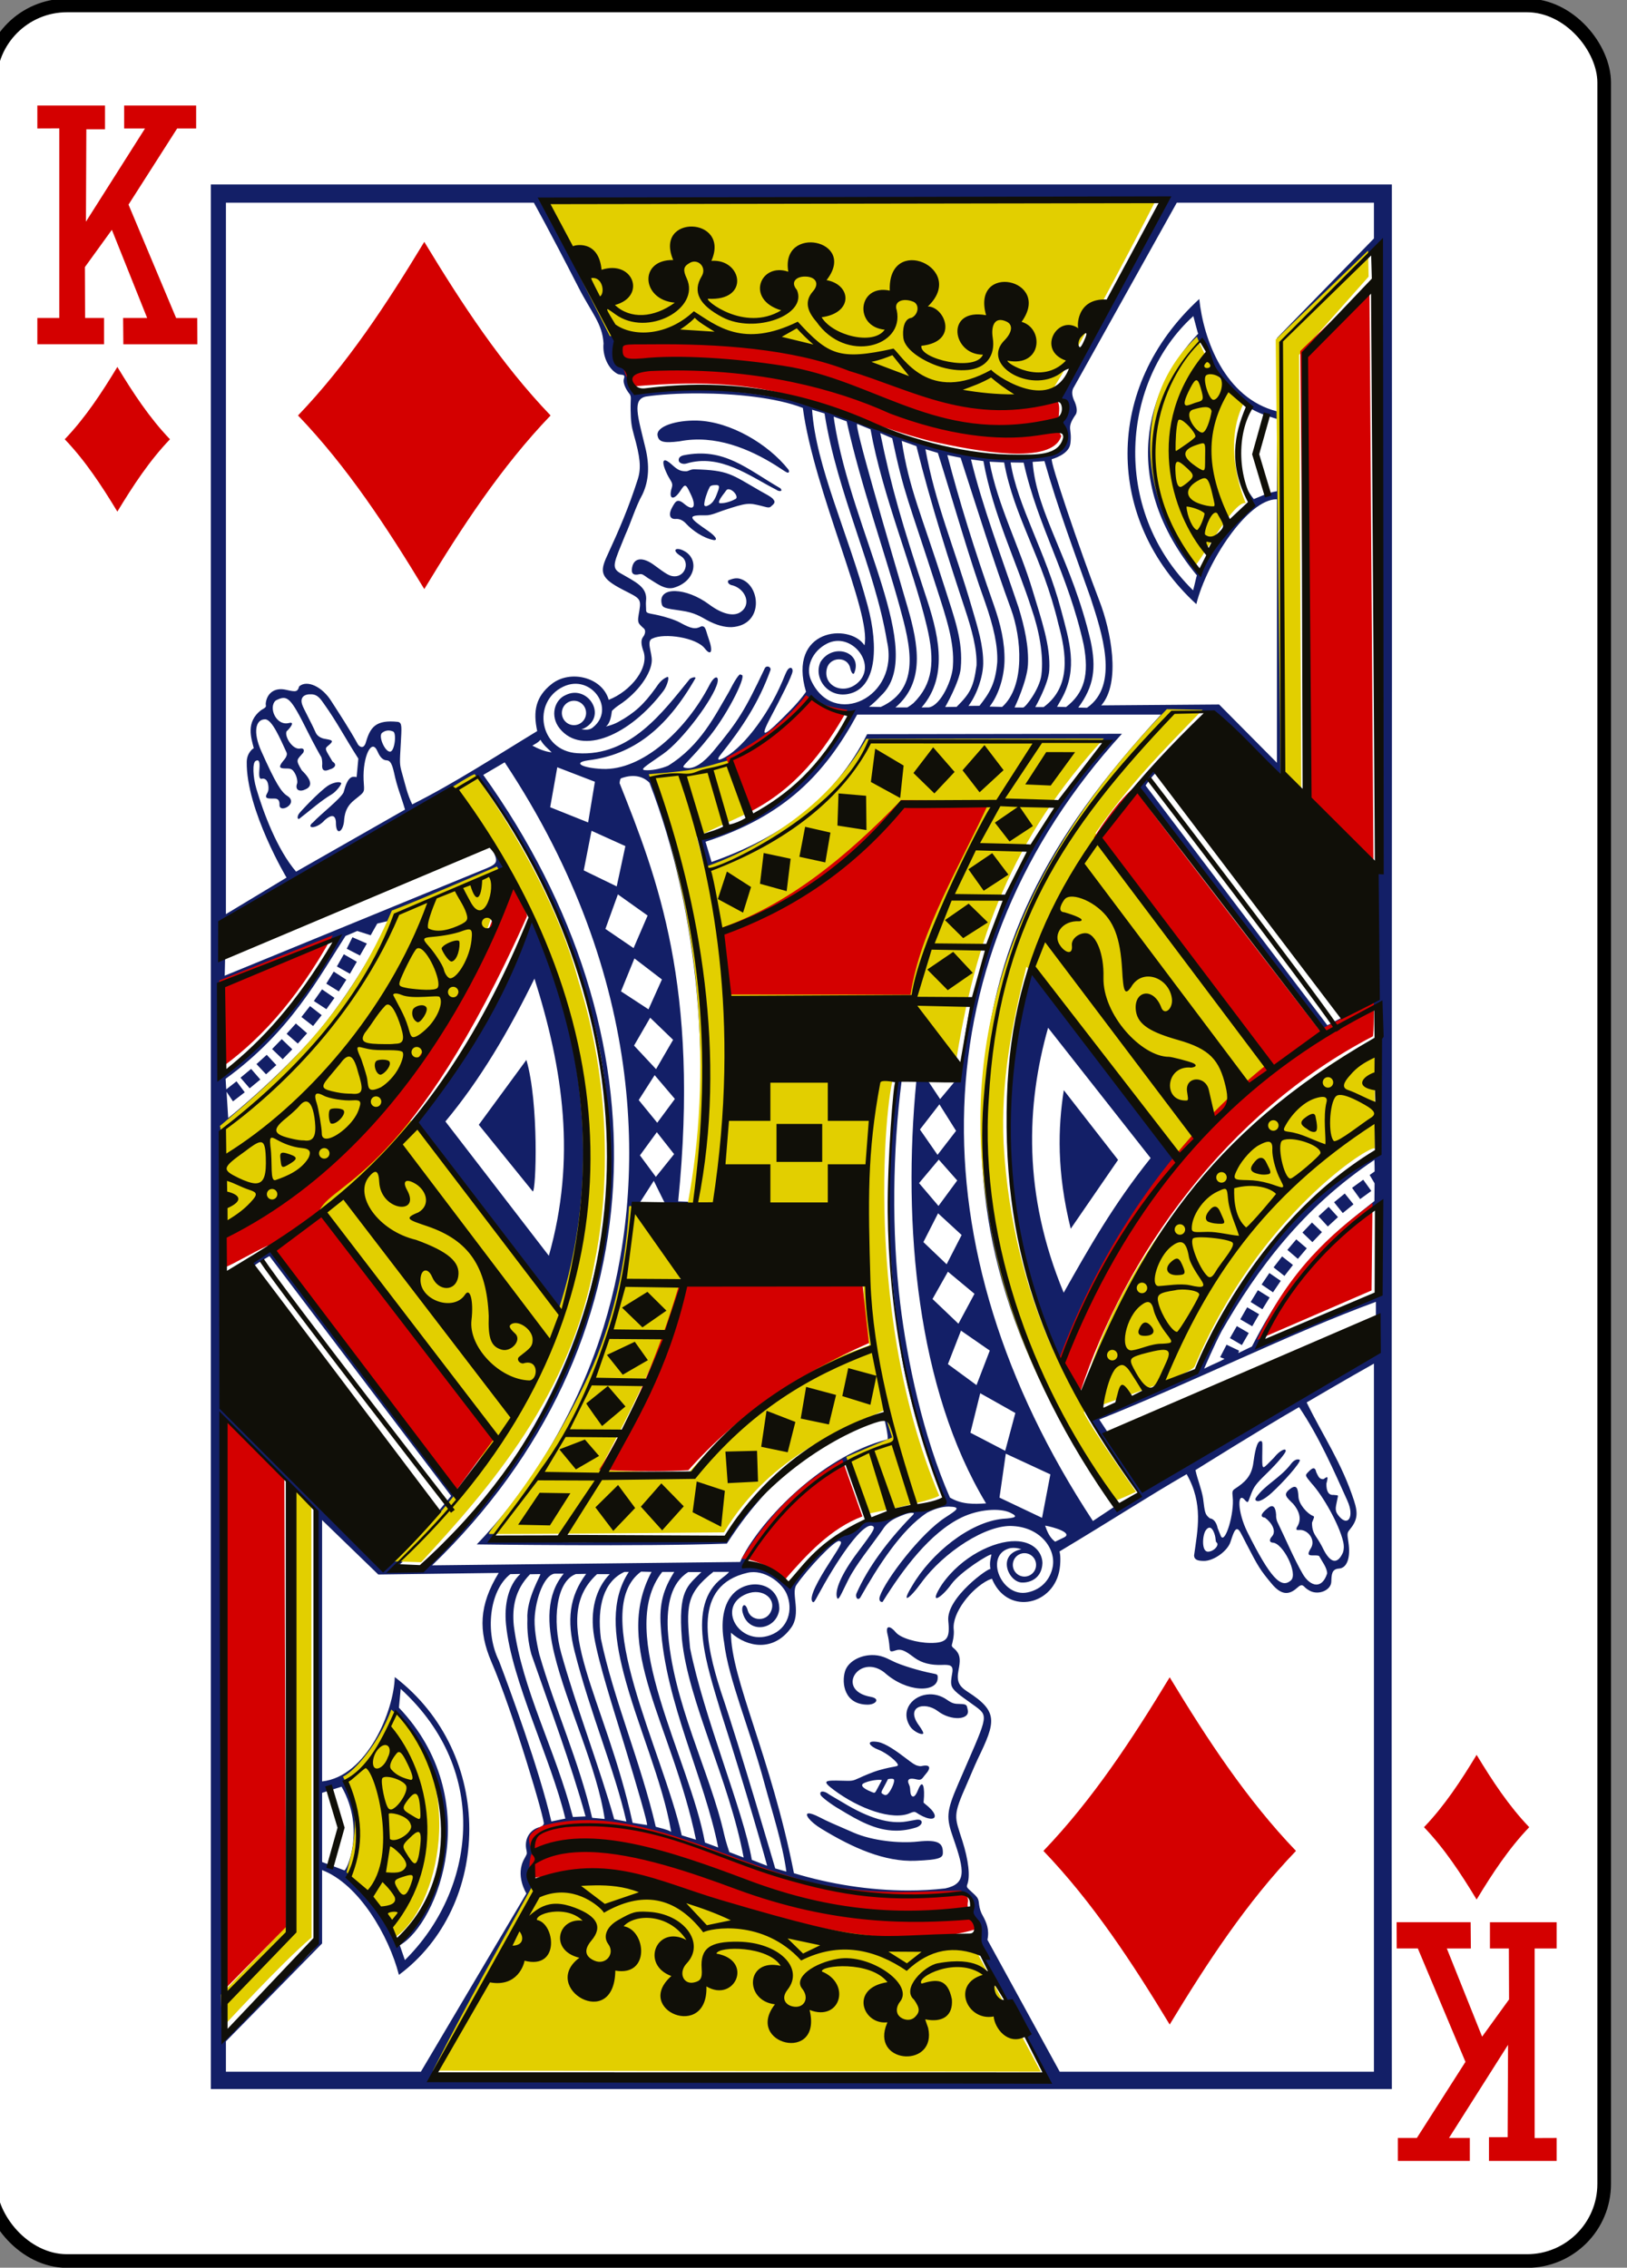 <?xml version="1.0" encoding="UTF-8" standalone="no"?>
<!-- Created with Inkscape (http://www.inkscape.org/) -->

<svg
   xmlns:dc="http://purl.org/dc/elements/1.1/"
   xmlns:cc="http://creativecommons.org/ns#"
   xmlns:rdf="http://www.w3.org/1999/02/22-rdf-syntax-ns#"
   xmlns:svg="http://www.w3.org/2000/svg"
   xmlns="http://www.w3.org/2000/svg"
   xmlns:sodipodi="http://sodipodi.sourceforge.net/DTD/sodipodi-0.dtd"
   xmlns:inkscape="http://www.inkscape.org/namespaces/inkscape"
   width="63.218mm"
   height="88.089mm"
   viewBox="0 0 63.218 88.089"
   version="1.1"
   id="svg35264"
   inkscape:version="0.92.5 (2060ec1f9f, 2020-04-08)"
   sodipodi:docname="King.svg">
  <rect x="0" y="0" width="63.218" height="88.089" fill="#808080" stroke="none"/>
  <defs
     id="defs35258" />
  <sodipodi:namedview
     id="base"
     pagecolor="#ffffff"
     bordercolor="#666666"
     borderopacity="1.0"
     inkscape:pageopacity="0.0"
     inkscape:pageshadow="2"
     inkscape:zoom="0.35"
     inkscape:cx="-3736.2471"
     inkscape:cy="1977.8957"
     inkscape:document-units="mm"
     inkscape:current-layer="layer1"
     showgrid="false"
     inkscape:window-width="3840"
     inkscape:window-height="2115"
     inkscape:window-x="3827"
     inkscape:window-y="-13"
     inkscape:window-maximized="1" />
  <g
     inkscape:label="Layer 1"
     inkscape:groupmode="layer"
     id="layer1"
     transform="translate(-914.843,-584.063)">
    <g
       style="display:inline;enable-background:new"
       id="g7120"
       transform="matrix(-0.281,0,0,-0.281,1998.254,663.338)">
      <rect
         y="-30.445"
         x="3633.736"
         height="311.811"
         width="223.228"
         id="rect7234-2"
         style="display:inline;fill:#ffffff;fill-opacity:1;stroke:#000000;stroke-width:1.884;stroke-miterlimit:4;stroke-dasharray:none;stroke-opacity:1"
         rx="10.678"
         ry="10.664" />
      <path
         sodipodi:nodetypes="ccccccccccccccccccccccccccccccccsccccccccccccccccccccccccccccsccccccccccccccccccccccccccccccccccccccccccccccccccccccccccccccccsccsccscccccccccccccccccccccccccccccccccccscccccccscccccccccccccccssccsccccccscccsccccccccsccccscccccccccscccccccccccscccscccccccccccccccccccccccccccccccccccccccccscccccsscccccccscccccccscccssccccccccccccccccccccccccccccccccccccccccccccccccccccccccccccccccccccccccccccccccccccsccccccccccccccccssssscccccccccccccccccccccccccccsscscccccccccccccccccccccccccccccccccccccscccccccccccccccccccccccccccccccccccccccccccccccccccccccccccccccccccccccccccccccccccccccccccccccccccccccccccccccccccccccccccccccccccccccccccccccccccccccccccccccccccccccccccccccccccccccccccccccccccccccccccccccccccccccccccccccccccccccccccccccsccccccccccccccccccccccccccccccccccccccccccccccccccccccccccccccccccccccccccccccccccccccccccsccccsccccccccccccccssccccccccccccccccccccccccccccccccccccccccccscccccccccccccccccccsccsscscccsccccccccccccssccccscccccccccccccccccccccccccccccccccccccccccccccccccccccccccccccccccccccccccccccccccccccccccccccccccccccccccccccccccccccccccccccccccccccccccccccccccccccccccsccccccccccccccccc"
         inkscape:connector-curvature="0"
         id="path6351-0"
         transform="matrix(-0.942,0,0,-0.941,5696.347,1055.076)"
         d="m 1985.084,848.52 v 279.801 h 173.359 c -0.09,-84.394 0.061,-187.883 0,-279.801 z m 48.908,2.342 c 30.584,0.021 59.537,0.039 91.055,0.186 -2.814,6.719 -10.488,18.835 -15.297,28.561 1.163,2.993 -0.272,3.501 0.33,4.211 0.974,1.663 0.27,3.996 -1.789,4.521 -8.911,0.953 -18.427,-1.505 -26.285,-4.523 -12.017,-4.616 -22.149,-5.865 -34.33,-4.787 0,0 -1.001,-0.11 -1.453,-2.475 -4.015,-12.371 -8.415,-17.549 -12.23,-25.693 z m -46.695,0.338 h 45.197 c 0,0 2.13,3.785 6.586,12.502 1.887,3.69 3.481,5.257 3.644,8.18 -0.171,1.716 0.619,3.665 2.016,4.449 0.469,0.263 1.255,-0.055 0.992,0.68 -0.289,0.808 0.596,2.052 0.838,2.316 0.276,0.468 0.104,0.582 0.133,2.322 0.029,1.682 0.117,2.385 0.475,3.654 0.905,3.209 1.106,4.812 0.588,6.477 -1.345,4.221 -2.747,7.458 -4.561,11.393 -1.055,2.303 -0.893,3.203 2.342,4.875 2.422,1.252 2.745,1.239 2.439,3.068 -0.143,0.857 -0.277,1.398 -0.098,1.812 0.109,0.253 0.513,0.606 0.748,0.809 0.316,0.272 0.22,0.834 -0.103,1.252 -0.317,0.41 -0.32,0.994 0,1.971 1.024,2.508 -1.828,6.023 -5.049,7.271 -0.927,-3.317 -5.628,-4.476 -8.357,-2.337 -2.382,1.866 -2.769,4.034 -2.137,6.929 -5.798,3.516 -12.116,7.648 -18.346,10.767 -0.754,-1.547 -1.006,-2.868 -1.482,-4.535 -0.412,-1.429 -0.359,-1.537 -0.205,-4.318 0.139,-2.514 0.214,-3.099 -0.373,-3.26 -3.342,-0.37 -4.104,0.821 -4.744,2.992 -0.277,0.959 -0.811,0.764 -1.141,0.359 -1.272,-2.33 -2.881,-4.752 -3.938,-6.408 -1.32,-2.115 -3.545,-3.167 -4.709,-2.168 -0.245,0.822 -0.446,0.848 -1.922,0.51 -1.789,-0.41 -2.809,0.6 -2.981,1.926 -0.069,0.529 0.314,0.507 -0.644,1.029 -2.377,1.772 -1.471,4.19 -1.115,5.646 -0.031,-0.077 -1.015,0.603 -1.037,1.967 -0.114,7.081 5.981,17.279 5.844,17.016 l -8.902,5.369 z m 139.576,0 h 28.938 v 5.254 l -14.236,14.631 v 10.764 c -7.635,-1.925 -10.786,-10.536 -11.404,-16.5 -14.14,12.993 -13.79,32.555 -0.43,44.826 1.539,-6.208 7.565,-15.459 11.834,-15.408 v 38.715 l -8.49,-8.566 -17.3,0.132 c 2.952,-3.391 1.367,-11.093 -0.24,-15.27 -3.023,-7.857 -7.345,-20.713 -7.017,-20.902 0,0 2.49,-0.645 2.715,-2.234 0.334,-2.357 -0.682,-2.181 0.781,-4.309 0.329,-0.479 0.118,-1.381 -0.234,-2.1 -0.232,-0.527 -0.453,-1.319 -0.02,-1.936 z m 29.904,5.785 -0.031,89.299 c -1.05,7.25 -0.59,14.664 -0.65,21.979 l -7.117,3.777 -26.688,-35.223 c 0,0 1.071,-1.592 1.568,-1.875 -0.569,-1.282 -2.46,1.914 -2.621,2.43 9.681,12.077 27.68,35.725 27.68,35.725 l 7.496,-3.939 c 0.031,7.254 -0.163,14.62 -0.223,21.811 -13.094,7.573 -20.897,19.821 -26.508,32.365 -5.193,1.703 -10.644,4.12 -15.859,6.291 l 7.51,11.352 -2.975,1.615 c -33.406,-50.883 -19.079,-86.674 7.592,-116.461 l 4.914,-0.084 11.453,10.715 -0.211,-65.1 c 4.768,-5.003 10.062,-9.519 14.67,-14.676 z m -27.477,10.875 c 0.215,0.761 0.671,2.627 0.721,2.574 -7.853,8.227 -11.551,21.715 -0.184,35.539 -0.059,-0.053 -0.254,0.998 -0.568,2.178 -12.223,-12.02 -10.411,-30.859 0.031,-40.291 z m 1.182,3.439 c 2.04,6.061 7.039,9.844 7.039,9.844 -1.884,4.209 -3.007,8.606 0.518,14.158 -3.279,2.983 -5.996,6.26 -7.506,10.172 -11.018,-12.876 -7.481,-26.306 -0.051,-34.174 z m -73.617,7.914 c 5.204,0.029 11.182,0.614 15.115,2.137 1.61,12.162 10.139,30.207 9.045,34.873 -2.183,-3.314 -11.337,-2.437 -8.58,6.826 0,0 -0.749,1.131 -2.238,2.652 -3.842,3.924 -4.789,4.573 -2.965,1.117 1.403,-2.657 3.19,-6.125 3.231,-6.797 0.032,-0.535 -0.382,-0.658 -0.705,-0.23 -0.24,0.317 -0.525,1.088 -0.773,1.674 -2.289,5.397 -6.203,10.262 -8.9,11.434 -0.695,0.302 -0.66,-0.02 -0.18,-0.613 3.174,-3.976 5.599,-7.653 7.322,-12.453 0.077,-0.495 -0.621,-0.702 -0.844,-0.232 -2.977,6.283 -3.867,7.709 -7.525,12.135 -1.438,1.74 -2.777,2.619 -3.846,2.523 -0.925,-0.082 -0.65,-0.236 0.205,-1.154 0.653,-0.701 1.618,-1.676 3.18,-3.654 2.754,-3.49 5.524,-9.168 4.504,-8.871 -0.176,-0.473 -1.045,1.036 -1.779,2.477 -2.013,3.403 -4.149,7.899 -8.93,10.855 -0.998,0.416 -2.091,0.655 -3.055,0.666 -1.318,0.003 -0.549,-0.39 2.326,-2.398 2.807,-1.961 7.433,-8.16 7.971,-10.461 0.244,-1.045 -0.413,-1.126 -1.154,0.309 -3.408,6.596 -9.855,12.623 -15.758,12.355 -2.892,-0.131 -4.454,-0.917 -2.061,-1.262 6.561,-0.811 11.466,-4.578 15.758,-12.088 0,-0.168 -0.389,-0.16 -0.838,0.129 -3.929,4.837 -8.732,11.431 -16.508,10.912 -5.609,-0.34 -6.739,-7.573 -2.045,-9.787 4.075,-1.922 7.743,3.316 4.312,6.006 -0.649,0.557 -1.7,0.233 -1.7,0.233 0,0 0.367,0.033 1.04,-0.512 2.491,-2.021 -0.338,-5.982 -3.318,-4.485 -1.669,0.704 -2.345,3.111 -0.873,4.928 3.273,4.041 10.323,0.968 15.236,-5.561 0.515,-0.687 0.96,-2.178 0.525,-2.018 -0.762,0.316 -1.223,0.918 -1.672,1.596 -1.754,2.449 -3.1,3.678 -5.475,4.994 -0.875,0.485 -1.841,0.68 -1.841,0.68 0.57,-0.417 0.771,-1.383 0.886,-2.297 0,0 0.487,-0.488 0.924,-0.771 3.046,-1.975 4.85,-4.812 4.924,-6.568 0.054,-1.282 -0.878,-2.957 0.133,-3.301 1.713,-0.815 6.387,-0.15 7.648,1.473 0.907,1.167 1.259,0.49 0.578,-1.406 -0.45,-1.253 -0.43,-1.96 -1.109,-1.832 -0.859,0.458 -1.448,0.35 -3.113,-0.566 -0.803,-0.442 -2.227,-0.853 -3.094,-1.055 -1.581,-0.367 -1.912,-0.213 -1.877,-0.902 0.011,-0.211 -0.06,-0.804 -0.014,-1.178 0.257,-2.075 -1.465,-2.781 -3.811,-4.145 -1.371,-0.797 -0.828,-1.618 0.758,-5.566 0.825,-1.786 1.528,-4.188 2.545,-6.002 0.951,-2.038 1.033,-4.268 0.42,-6.811 -1.137,-4.719 -1.955,-7.118 0.072,-7.543 1.957,-0.298 4.799,-0.481 7.922,-0.463 z m 80.932,2.273 c 1.871,1.015 2.704,1.108 3.777,1.484 v 10.609 c -1.437,0.255 -2.599,0.857 -3.394,1.166 v 0 c -3.63,-4.497 -2.174,-11.071 -0.379,-13.26 z m -64.461,0.125 1.83,0.551 c 1.839,11.743 7.382,22.683 9.168,33.479 1.875,8.255 -7.873,12.852 -11.141,5.734 -0.864,-1.882 0.137,-4.283 2.336,-5.404 3.566,-1.819 7.406,3.02 4.592,5.684 -2.133,2.019 -5.288,0.523 -4.602,-2.061 0.443,-1.682 2.976,-1.79 3.395,-0.092 0.115,0.565 0.396,1.129 0.598,0.818 1.312,-3.101 -3.097,-4.554 -4.928,-1.668 -1.086,2.313 0.981,5.293 4.023,4.727 4.172,-0.776 4.557,-6.802 2.874,-13.033 -2.901,-10.741 -7.566,-20.364 -8.146,-28.734 z m 3.17,1.02 1.906,0.689 c 2.066,9.347 5.525,19.001 7.791,27.24 1.527,5.591 3.236,11.998 -2.795,14.723 l -1.734,-0.035 c 0,0 0.518,-0.281 1.754,-1.607 6.838,-6.291 -4.255,-24.053 -6.814,-40.227 -0.028,-0.173 -0.107,-0.783 -0.107,-0.783 z m -20.062,0.576 c -3.067,-0.074 -6.023,0.859 -5.789,2.197 0.163,0.931 0.843,1.153 3.223,0.85 5.242,-1.026 10.286,1.132 14.115,3.531 1.032,0.655 1.562,1.065 1.785,1.076 0.174,0.008 0.266,-0.223 0.051,-0.494 -2.921,-3.688 -8.461,-7.021 -13.385,-7.16 z m 23.517,0.494 1.953,0.793 c 1.774,9.848 6.154,20.06 8.264,28.918 1.241,5.201 0.888,8.488 -1.978,11.32 -0.718,0.559 -0.9,0.619 -0.9,0.619 h -1.729 c 4.367,-3.708 3.396,-9.181 1.779,-14.746 -2.983,-10.266 -7.89,-26.854 -7.388,-26.904 z m 3.381,1.344 1.758,0.758 c 1.81,8.504 2.26,8.698 6.627,22.316 1.313,4.096 2.526,7.7 2.285,11.115 -0.055,1.946 -1.741,5.798 -3.518,6.105 l -1.084,0.012 c 4.17,-4.768 2.32,-11.291 0.502,-16.732 -3.309,-10.119 -4.915,-15.458 -6.57,-23.574 z m 3.154,1.143 2.152,0.773 c 2.166,8.679 4.877,17.115 7.171,24.047 0.924,2.793 1.744,5.715 1.659,8.164 -0.437,3.271 -0.991,4.154 -2.926,6.092 l -1.676,0.025 c 0,0 2.088,-3.648 2.279,-5.68 0.374,-3.983 -0.89,-7.277 -2.314,-11.773 -3.481,-10.987 -5.253,-14.517 -6.346,-21.648 z m 3.477,1.225 1.826,0.547 c 2.406,7.618 4.571,15.403 6.953,21.988 1.247,3.569 1.853,6.349 1.768,8.715 -0.263,3.265 -1.19,4.628 -2.611,6.445 l -1.615,0.016 c 1.284,-1.728 2.122,-4.324 2.162,-6.178 0.039,-2.715 -0.82,-5.365 -1.64,-8.186 -2.661,-9.151 -5.369,-15.224 -6.842,-23.348 z m -35.473,0.891 c -0.453,0.099 -0.818,0.348 -0.731,0.818 0.054,0.293 0.556,0.547 1.1,0.402 4.981,-1.511 9.302,1.852 13.19,3.83 0.193,0.149 0.426,0.218 0.584,0.211 0.204,-0.01 0.287,-0.148 0.029,-0.416 -4.978,-2.885 -8.251,-6.023 -14.172,-4.846 z m 38.69,-0.029 1.947,0.391 c 2.416,7.45 4.885,15.388 7.399,22.23 1.53,4.167 2.133,11.295 -1.299,14.379 l -1.846,-0.053 c 1.334,-1.684 2.116,-4.307 2.188,-6.641 0.071,-2.76 -0.575,-5.473 -1.564,-8.283 -2.892,-8.216 -5.072,-15.28 -6.824,-22.023 z m 3.471,0.639 1.826,0.246 c 1.388,7.788 4.99,15.126 7.07,21.699 1.074,3.077 1.82,6.861 1.436,9.752 -0.271,2.04 -2.302,4.716 -2.678,4.756 -0.012,0.002 -0.023,-7.1e-4 -0.031,-0.004 l -1.232,-0.012 c 0.046,-0.027 1.84,-3.9 1.969,-6.25 0.146,-2.663 -0.494,-5.565 -1.371,-8.428 -2.65,-7.858 -5.324,-14.925 -6.988,-21.76 z m -45.004,0.156 c -0.312,0.117 -0.128,0.94 0.436,2.082 0.473,0.958 0.886,1.187 0.654,1.916 -0.529,1.662 0.226,1.991 1.213,0.52 0.74,-1.152 0.823,-1.125 1.523,0.355 0.928,1.849 0.491,2.703 -0.916,1.498 -1.067,-0.913 -1.339,-0.235 -1.754,0.488 -0.546,0.951 -0.462,1.805 0.512,1.73 0.56,-0.043 1.083,0.216 1.524,0.699 0.863,0.947 2.515,2.136 4.1,2.414 0.517,0.01 0.349,-0.491 -0.869,-1.348 -2.904,-1.989 -3.151,-2.347 -0.336,-2.301 0.713,0.042 1.83,-0.467 2.463,-0.68 3.674,-1.234 3.852,-1.136 5.609,-0.721 0.586,0.138 1.181,0.384 1.438,0.148 0.397,-0.364 0.841,-0.605 0.342,-1.148 -0.364,-0.396 -1.041,-0.698 -1.865,-1.174 -4.266,-2.461 -4.655,-3.05 -9.67,-3.182 -0.574,-0.015 -0.868,0.285 -1.205,0.289 -0.819,0.01 -1.248,-0.193 -2.076,-0.953 -0.568,-0.522 -0.934,-0.705 -1.121,-0.635 z m 55.791,0.09 c 1.937,6.835 4.524,13.741 6.75,20.033 1.691,5.193 4.278,12.891 -0.506,16.205 v 0 l -1.281,-0.031 c 2.333,-3.14 2.647,-5.842 1.82,-9.76 -2.742,-11.85 -7.951,-18.668 -8.523,-26.328 z m -8.062,0.088 2.143,0.113 c 1.451,8.052 5.643,13.897 7.961,23.723 1.166,4.272 1.923,9.207 -2.162,12.213 h -1.228 c 0,0 1.929,-3.397 2.051,-5.391 0.22,-3.585 -1.161,-7.454 -2.418,-11.666 -1.935,-6.484 -5.205,-12.693 -6.346,-18.992 z m 3.094,0.113 1.912,0.025 c 2.116,9.505 6.517,16.29 8.815,26.762 0.818,4.36 0.117,7.056 -2.592,9.143 l -1.324,-0.037 c 0,0 0.199,-0.361 0.705,-1.234 2.416,-4.405 1.092,-8.473 -0.12,-13.039 -2.264,-8.531 -6.414,-15.297 -7.396,-21.619 z m -42.887,4.004 c -0.322,0.847 -0.599,2.02 -1.723,2.4 -0.228,0.077 -0.384,-0.099 -0.363,-0.17 -0.011,-0.609 0.405,-1.854 0.746,-2.508 0.109,-0.291 0.297,-0.327 0.558,-0.381 0.816,-0.067 0.978,-0.033 0.781,0.658 z m 1.829,0.021 c 0.565,0.268 1.076,1.059 0.708,1.323 -0.492,0.275 -1.342,0.625 -2.152,0.639 -0.356,0.026 -0.369,-0.122 -0.227,-0.447 0.241,-0.52 0.686,-0.991 0.98,-1.43 0.203,-0.303 0.606,-0.124 0.691,-0.084 z m -7.855,8.686 c -0.453,0.033 -0.465,0.448 0.514,1.049 1.342,0.824 0.68,2.991 -0.945,2.967 -0.711,-0.011 -1.195,-0.323 -3.002,-1.664 -1.487,-1.104 -2.887,-1.191 -3.205,0.305 -0.19,0.892 0.106,1.288 1.053,1.055 0.419,-0.103 0.664,0.144 1.232,0.541 1.222,0.715 2.422,1.764 3.758,1.461 3.164,-0.877 3.822,-4.02 1.77,-5.316 -0.472,-0.298 -0.902,-0.416 -1.174,-0.396 z m 7.482,4.607 c -0.189,0.262 0.023,0.661 0.711,0.762 1.989,0.658 2.7,3.015 0.904,4.004 -0.981,0.518 -2.548,0.184 -4.438,-1.225 -3.376,-2.517 -7.513,-2.676 -6.973,-0.129 0.131,0.618 0.395,0.702 2.867,1.041 2.008,0.275 2.913,0.915 3.789,1.391 1.38,0.749 2.595,1.06 3.625,1.029 4.731,-0.272 4.277,-6.081 1.346,-7.064 -0.665,-0.25 -1.257,-0.033 -1.832,0.191 z m -61.275,16.742 c 1.005,-0.024 1.465,0.775 1.953,1.457 1.827,2.556 3.14,5.088 5.004,7.99 l -0.25,2.713 c 0,0 -0.488,-0.107 -0.762,0.025 -0.536,0.26 -0.854,1.107 -1.16,2.234 -0.49,0.98 -3.384,3.21 -4.49,4.408 -0.204,0.135 -0.375,0.359 -0.377,0.494 0.011,0.439 1.253,0.144 2.074,-0.805 1.206,-1.078 1.722,-0.708 1.684,0.67 0.119,1.701 1.149,0.849 1.201,-0.812 0.133,-1.313 0.586,-2.113 1.498,-2.848 1.722,-1.386 1.436,-1.036 1.355,-2.961 -0.14,-3.357 1.147,-6.117 1.988,-4.287 0.299,0.65 0.648,1.387 1.4,1.42 0.532,0.023 0.797,0.549 1.09,1.848 0.436,2.102 1.044,3.455 1.6,5.391 l -15.988,9.117 c -2.785,-3.252 -4.799,-8.673 -5.838,-12.205 -0.513,-1.759 -0.575,-3.768 -0.117,-4.047 0.452,-0.276 0.661,0.019 0.576,1.07 -0.071,0.876 -0.095,1.555 0.277,1.545 1.081,-0.281 1.122,1.368 1.012,1.756 -0.074,0.259 -0.207,0.441 -0.266,0.582 -0.267,0.639 0.429,0.552 1.15,0.561 0.638,-0.015 0.802,0.374 0.771,0.982 0.018,0.675 0.907,0.544 1.412,0.031 0.462,-0.468 0.364,-1.019 -0.262,-1.404 -0.898,-0.554 -1.747,-1.916 -3.84,-6.611 -1.215,-2.726 -0.854,-4.66 0.594,-4.639 1.004,0.03 2.174,2.8 3.119,4.84 0.244,0.527 -0.369,1.117 -0.584,1.4 -0.556,0.734 -0.471,0.966 0.353,0.979 0.772,0.011 1.099,-0.058 1.565,0.9 0.175,0.361 0.302,0.912 0.24,1.262 -0.398,1.057 0.42,1.312 1.213,0.906 0.999,-0.419 0.99,-1.317 -0.533,-2.785 -0.981,-1.621 -0.724,-1.508 0.205,-2.6 0.194,-0.385 0.078,-0.623 -0.332,-0.629 -1.179,0.362 -2.462,-1.776 -2.111,-2.508 0.361,-0.315 1.347,-1.454 0.393,-1.234 -1.94,0.531 -3.121,-2.331 -1.978,-3.301 1.705,-0.861 2.109,-0.592 4.734,4.689 0.815,1.64 1.797,3.404 1.918,3.584 0.121,0.18 0.173,0.664 0.168,1.055 -0.114,0.956 0.291,1.173 1.115,0.793 0.619,-0.149 1.179,-0.662 0.395,-1.148 -0.915,-1.59 -1.239,-1.845 -0.736,-2.248 1.145,-0.918 0.647,-0.882 -0.635,-1.139 -0.628,-0.19 -0.946,-0.516 -1.119,-0.906 -0.662,-1.498 -1.837,-3.611 -1.953,-4.041 -0.388,-1.099 0.313,-1.592 1.273,-1.545 z m 73.326,0.727 c 2.059,0.875 3.885,1.704 5.527,2.496 -5.093,10.07 -11.069,13.695 -21.576,18.164 l 0.977,4.498 c 11.191,-4.197 18.312,-9.222 23.928,-18.986 6.814,0.097 34.416,0.294 34.445,0.207 -11.259,12.892 -20.135,32.336 -21.105,47.496 -0.238,2.953 0.172,1.533 -1.125,2.414 l -2.039,2.447 -1.602,-2.41 c 0,0 -1.158,-1.486 -1.891,-0.248 -2.053,21.141 0.119,45.249 10.236,62.053 -1.795,0.119 -3.583,0.169 -5.303,-0.855 -3.957,-9.023 -6.289,-20.17 -7.301,-28.525 -1.281,-10.576 -1.101,-22.505 0.203,-32.635 l -0.674,-0.094 c -1.972,13.165 -1.304,27.166 0.506,39.404 0.929,6.384 3.92,16.371 5.977,20.98 0.568,1.274 1.01,1.602 0.471,1.791 -12.329,1.044 -17.995,5.186 -22.424,11.799 -1.824,-1.162 -4.056,-2.593 -6.637,-3.311 5.548,-10.062 14.472,-15.454 21.939,-17.561 -0.254,-1.288 -0.434,-2.571 -1.672,-3.361 0.043,0.195 0.589,2.481 0.469,2.951 -10.287,2.645 -19.341,12.791 -21.656,18.023 l -45.209,0.494 c 33.514,-32.371 34.849,-77.93 7.506,-116.117 l 3.144,-1.85 c 21.07,31.779 20.855,62.398 14.535,82.902 -4.481,14.538 -12.521,25.643 -18.631,31.99 0,0 24.512,0.339 36.711,-0.113 1.772,-2.73 3.42,-4.96 5.803,-7.537 0,0 -6.199,6.028 -6.039,7.074 -11.306,0.01 -22.965,0.664 -34.256,-0.129 13.213,-15.922 19.726,-32.359 20.855,-47.822 0.042,-2.011 0.164,-0.886 0.824,-1.625 l 2.086,-3.26 1.672,3.387 c 1.136,0.37 3.372,-0.226 4.32,0.119 4.648,-20.881 -0.049,-46.09 -6.166,-62.537 3.33,-1.058 6.995,-0.062 11.027,-2.109 0.254,-0.292 0.713,-0.698 1.232,-0.982 5.02,-1.836 10.91,-8.721 10.91,-8.623 z m -34.715,0.221 c 0.983,0 1.779,0.802 1.779,1.791 0,0.989 -0.797,1.793 -1.779,1.793 -0.983,0 -1.779,-0.804 -1.779,-1.793 0,-0.989 0.797,-1.791 1.779,-1.791 z m 41.566,2.033 h 44.605 c -17.137,18.566 -24.989,34.25 -26.225,55.467 -1.177,20.206 3.929,38.66 19.434,60.863 l -3.205,2.135 c -26.488,-40.336 -25.303,-83.175 4.258,-115.648 l -37.4,0.057 c -4.761,9.459 -12.69,15.224 -22.838,18.775 l -0.885,-2.971 c 11.662,-3.77 17.563,-10.019 22.256,-18.678 z m -68.098,2.492 c 0.514,0.226 0.221,2.953 -0.475,2.955 -0.762,0.002 -1.754,-2.309 -1.16,-2.77 0.535,-0.415 1.1,-0.42 1.635,-0.186 z m 21.617,1.211 c 0.459,0.819 1.076,1.267 1.641,1.838 -0.916,-0.067 -1.995,-0.528 -2.834,-0.982 0.568,-0.342 0.816,-0.437 1.193,-0.855 z m 2.465,4.035 5.521,2.127 -0.992,5.977 -5.572,-2.234 z m 13.533,2.27 c 7.435,19.242 9.056,42.947 6.15,61.574 l -1.938,-0.072 c 3.178,-31.564 -3.067,-47.535 -8.594,-61.424 0,0 0.013,-0.557 0.199,-0.721 1.487,-0.553 3.032,-0.51 4.182,0.643 z m -25.15,-0.746 c 36.725,51.556 13.315,95.643 -8.088,116.258 l -4.381,0.236 c 3.61,-3.29 6.508,-6.699 9.555,-10.332 -9.016,-12.484 -19.036,-26.018 -27.461,-36.83 0,0 -2.916,1.738 -2.904,1.955 0.011,0.114 0.234,0.69 0.287,0.562 0.125,-0.3 2.361,-1.56 2.361,-1.56 l 26.664,35.234 c 0,0 -1.446,1.743 -1.893,2.291 -2.072,0.686 -7.837,7.875 -8.119,7.726 -4.517,-3.484 -18.138,-18.254 -23.385,-22.781 l -0.066,-40.994 c 0.543,-1.64 15.065,-7.961 25.322,-31.543 5.158,-2.91 10.873,-4.475 16.188,-7.006 0,0 -1.352,-2.142 -2.014,-2.729 0.812,1.766 0.955,2.102 -0.885,2.855 l -38.383,15.754 0.072,-3.182 c 3.848,-2.998 29.301,-21.537 37.129,-25.916 z m -22.031,1.175 c -1.32,0.881 -4.185,3.928 -4.325,4.2 -0.335,0.653 0.012,0.788 0.139,0.633 1.57,-1.195 3.017,-2.535 4.729,-3.562 0.642,-0.382 1.392,-1.367 1.397,-1.631 -0.257,-0.351 -1.36,-0.026 -1.939,0.36 z m 38.673,6.63 4.971,2.25 -1.273,5.92 -4.838,-2.352 z m 3.871,9.344 4.365,3.109 -2.061,4.783 -4.135,-2.82 z m -12.771,2.977 c -4.5,11.276 -8.195,18.821 -16.98,30.826 5.408,7.13 20.912,27.7 21.465,27.486 l 0.01,-0.01 c 6.685,-20.923 4.678,-40.907 -4.494,-58.303 z m -20.881,0.916 c 0.051,0.011 -3.358,7.36 -9.19,14.842 -5.192,6.662 -14.334,14.173 -14.361,14.111 l -0.24,-3.846 0.941,1.406 1.728,-1.334 -1.207,-1.611 -1.508,1.184 -0.094,-1.549 c 9.58,-6.971 13.713,-14.978 17.6,-20.984 l 1.728,-0.736 1.967,0.629 0.963,-1.715 z m -5.312,2.404 -0.838,1.684 1.941,1.004 1.014,-1.766 z m -2.285,0.189 c -4.449,7.633 -9.697,14.718 -17.062,20.342 l -0.082,-13.674 z m 1.018,2.312 -1.014,1.787 1.912,1.076 1.014,-1.766 z m 42.66,0.607 4.035,3.094 -1.969,4.387 -4.039,-2.641 z m 58.828,0.34 c -6.943,20.941 -4.365,40.566 3.789,58.715 4.84,-10.338 9.602,-21.001 17.312,-29.057 z m -102.967,1.596 -1.094,1.771 1.84,1.137 1.1,-1.713 z m 29.465,1.029 c 4.231,13.349 6.14,26.467 2.111,40.719 l -15.184,-19.729 c 5.079,-6.087 9.299,-13.26 13.072,-20.99 z m -31.182,1.582 -1.203,1.713 1.842,1.199 1.185,-1.656 z m -1.766,2.455 -1.262,1.602 1.713,1.328 1.262,-1.596 z m 49.932,1.709 3.365,3.248 -2.5,4.309 -3.232,-3.463 z m -52.006,0.85 -1.361,1.514 1.647,1.436 1.361,-1.514 z m 110.416,0.629 15.051,19.145 c -5.514,6.892 -9.175,13.42 -12.76,19.775 -6.027,-14.506 -5.496,-27.585 -2.291,-38.92 z m -112.492,1.668 -1.416,1.457 1.549,1.498 1.416,-1.457 z m -2.199,2.305 -1.508,1.365 1.406,1.498 1.508,-1.354 z m 38.111,0.748 -6.988,9.533 7.924,9.793 c 0.493,0 0.921,-12.986 -0.935,-19.326 z m -40.406,1.322 -1.56,1.293 1.346,1.559 1.565,-1.291 z m 59.233,0.916 2.969,3.496 -2.586,3.5 -2.721,-3.336 z m 60.059,2.209 c -0.857,5.543 -1.05,11.977 1.018,20.356 l 6.949,-10.115 z m -18.258,2.08 2.445,3.896 -2.721,3.527 -2.582,-3.723 z m -41.48,4.092 2.537,3.225 -2.68,3.34 -2.336,-3.16 z m 41.385,4.027 2.709,3.068 -2.75,3.742 -2.853,-3.357 z m 63.949,0.047 c 0.028,1.024 0.03,1.209 0.029,1.698 l -0.729,0.518 0.723,1.221 c -0.01,0.623 -0.015,1.103 -0.023,2.6 -5.62,4.529 -11.39,8.545 -17.98,21.369 l -2.003,0.971 0.119,-0.356 -1.839,-0.876 -0.94,1.83 0.641,0.248 c -1.011,0.581 -1.02,0.466 -2.994,1.444 0,0 1.486,-3.475 2.572,-5.518 5.194,-9.088 11.922,-18.136 22.424,-25.148 z m -1.641,2.908 -1.641,1.193 1.186,1.652 1.643,-1.193 z m -2.709,2.027 -1.57,1.287 1.274,1.586 1.574,-1.287 z m -2.367,1.961 -1.494,1.381 1.371,1.504 1.492,-1.381 z m 7.219,0.119 0.291,12.629 -17.383,7.361 c 3.823,-8.606 9.56,-15.228 17.092,-19.99 z m -64.555,0.828 3.461,3.188 -2.203,4.299 -3.41,-3.258 z m 54.887,1.355 -1.4,1.473 1.461,1.41 1.402,-1.473 z m -2.301,2.471 -1.309,1.549 1.539,1.318 1.309,-1.549 z m -2.086,2.508 -1.248,1.611 1.596,1.256 1.248,-1.611 z m -49.053,2.244 3.9,3.248 -2.356,4.396 -3.805,-3.635 z m 47.185,0.195 -1.139,1.69 1.672,1.146 1.139,-1.684 z m -1.682,2.523 -1.062,1.734 1.723,1.07 1.062,-1.734 z m 17.322,1.709 v 3.047 c 0,0 -28.703,10.718 -39.029,16.633 0,0 -0.251,-0.373 -1.577,-2.393 13.657,-5.445 27.947,-12.636 40.605,-17.287 z m -18.896,0.803 -1.012,1.766 1.752,1.02 1.014,-1.766 z m -1.52,2.76 -1.012,1.766 1.754,1.02 1.012,-1.766 z m -40.492,0.668 4.229,2.93 -1.949,5.072 -4.197,-3.08 z m 60.617,4.85 v 104.019 h -46.123 l -10.609,-19.377 c 0.313,-1.508 -0.156,-2.572 -0.674,-3.516 -0.281,-0.461 -0.489,-1.092 -0.553,-1.674 -0.105,-0.958 -0.105,-0.96 -1.498,-2.225 -0.293,-0.266 -0.349,-0.429 -0.24,-0.705 0.461,-1.173 0.191,-3.572 -0.721,-6.436 -1.152,-3.617 -1.449,-3.569 0.695,-8.406 0.447,-1.01 0.989,-2.36 1.57,-3.6 2.648,-5.476 3.056,-6.96 -1.488,-9.879 -1.279,-0.822 -1.655,-1.535 -1.336,-3.172 0.251,-1.288 0.304,-2.11 -0.311,-2.836 -0.398,-0.471 -0.76,-0.549 -0.66,-0.912 0.068,-0.247 0.365,-1.318 0.266,-2.219 -0.267,-2.427 2.53,-5.974 5.057,-7.254 0.183,-0.092 0.555,-0.211 0.555,-0.211 0,0 0.193,0.459 0.386,0.799 2.632,4.64 9.182,2.76 9.617,-2.775 0.115,-1.464 -0.085,-2.033 -0.085,-2.033 7.985,-4.793 12.974,-8.062 18.662,-11.35 2.48,4.346 1.605,8.2 1.087,11.963 0.05,0.654 0.604,0.771 1.441,0.781 1.417,0.017 3.457,-1.43 3.9,-2.779 0.377,-1.147 0.619,-1.89 0.961,-1.885 0.344,0.01 0.511,0.468 1.365,2.121 1.776,3.44 2.052,3.877 3.713,5.875 1.325,1.594 2.454,1.804 3.752,0.617 0.903,-0.825 0.874,-0.108 1.643,0.309 1.326,0.909 3.32,0.096 3.369,-1.184 0.041,-1.073 0.049,-1.88 1.129,-1.951 1.202,-0.079 1.725,-1.642 1.387,-3.871 -0.178,-1.173 -0.214,-1.361 0.142,-1.791 1.163,-1.403 1.315,-2.372 0.676,-4.33 -1.823,-5.582 -4.466,-9.34 -6.949,-14.416 0,0 6.129,-3.604 9.873,-5.699 z m -57.791,4.346 5.154,2.904 -1.488,5.555 -5.107,-2.656 z m 53.898,15.805 c 1.099,2.402 0.025,3.991 -1.395,2.055 -0.551,-0.753 -0.27,-1.233 0,-2.688 0.05,-0.263 -0.194,-0.162 -0.65,-0.236 -0.718,0.078 -1.063,-0.569 -1.037,-1.664 0.453,-1.569 -0.174,-0.721 -0.471,-0.643 -0.568,-0.01 -0.693,-0.352 -1.012,-1.004 -0.199,-0.919 -0.601,-0.653 -1.188,-0.047 -0.484,0.501 -0.484,0.49 0.492,1.664 1.687,1.841 4.025,5.995 4.631,8.525 0.167,0.698 0.107,1.254 -0.02,1.625 -0.762,1.728 -1.823,1.736 -2.98,-0.678 -0.197,-0.411 -0.585,-1.073 -0.859,-1.473 -0.445,-0.648 -0.72,-1.204 -0.705,-2.234 0.342,-0.863 0.397,-0.882 0.102,-1 -0.734,-0.292 -2.037,-1.626 -2.096,-2.82 -0.06,-1.213 -0.265,-1.859 -1.213,-1.139 -1.081,0.821 -0.62,1.153 0.445,2.205 1.117,1.338 1.184,2.497 0.521,3.463 -0.108,0.324 -0.063,0.417 0.348,0.377 1.297,-0.126 2.558,1.527 1.656,2.785 -0.415,0.737 -0.365,0.927 0.221,0.947 0.305,0.011 0.81,-0.049 1.059,0.092 0.383,0.724 1.184,1.736 1.176,2.564 -0.377,1.161 -0.962,1.631 -1.58,1.627 h -0.01 c -0.701,-0.012 -1.445,-0.631 -1.976,-1.535 -1.232,-2.095 -2.732,-5.616 -3.688,-7.557 -0.241,-0.489 -0.25,-0.926 -0.234,-1.158 -0.075,-1.138 -0.454,-1.567 -1.125,-1.055 -0.66,0.504 -1.576,1.347 -0.502,1.482 1.079,0.819 1.682,2.022 1.014,2.754 -0.492,0.539 -0.3,0.888 0.096,0.91 1.513,0.022 3.768,4.553 2.705,5.529 -1.434,1.317 -3.021,-0.313 -6.396,-7.057 -1.488,-2.978 -1.556,-6.238 -0.281,-4.623 0.433,0.407 0.345,0.195 0.854,-1.088 0.382,-0.964 0.696,-1.42 2.152,-2.83 1.774,-1.717 2.849,-3.075 2.889,-3.373 0.076,-0.569 -0.958,-0.037 -1.713,0.953 -1.686,1.658 -1.748,2.1 -1.732,-0.098 0.014,-1.988 0.115,-2.351 -0.24,-2.338 -0.554,0.021 -0.851,1.593 -1.109,3.49 -0.309,1.709 -1.19,2.571 -2.658,3.522 -0.403,0.261 -0.41,0.442 -0.332,1.195 0.271,2.414 -1.092,6.914 -1.713,5.801 -0.087,-0.251 -0.358,-0.836 -0.502,-1.246 -0.116,-0.635 -0.513,-1.352 -1.119,-1.4 -0.754,-0.568 -0.752,-0.875 -1.014,-2.955 -0.238,-1.424 -0.814,-2.731 -1.113,-4.139 0,0 9.985,-6.254 15.204,-9.25 2.936,4.313 5.195,9.531 7.101,13.76 z m -164.959,-11.934 13.539,13.4 c 0,0 0.265,17.289 0.252,24.357 -0.014,7.068 -0.116,14.135 -0.088,15.449 0.029,1.314 -0.071,6.907 -0.113,12.649 -0.089,12.029 1.004,10.544 -1.217,12.851 l -12.225,11.51 z m 114.814,5.01 6.543,3.037 -1.221,6.389 -6.248,-2.971 z m 41.902,1.455 c -1.612,2.144 -3.821,3.056 -5.178,5.006 -0.211,0.36 0.011,0.508 0.332,0.504 0.282,0 0.999,-0.323 1.969,-1.209 1.79,-1.635 4.149,-4.323 4.156,-4.834 -0.451,-0.255 -0.973,0.126 -1.279,0.533 z m -50.262,6.318 c 1.877,0.054 1.213,0.474 -0.496,1.58 -3.659,2.367 -8.794,9.171 -9.623,11.578 -0.196,0.569 0.024,0.895 0.385,0.856 3.01,-4.849 6.986,-10.186 11.609,-12.418 2.492,-1.203 5.635,-1.44 7.18,-0.68 1.132,0.557 0.849,0.75 -1.16,0.881 -4.834,0.48 -10.5,5.05 -13.305,9.885 -1.642,2.677 -0.489,2.063 1.387,-0.519 3.201,-4.407 9.555,-8.633 13.496,-8.299 3.986,0.237 6.28,3.346 5.768,6.012 -0.31,1.613 -1.447,3.257 -3.676,3.728 -3.817,0.807 -6.316,-5.281 -2.822,-6.43 0.894,-0.294 1.903,0.09 1.903,0.09 -3.667,0.763 -1.918,4.806 0.056,4.892 1.356,0.059 2.97,-0.73 3.037,-2.877 -0.04,-1.6 -1.348,-3.166 -3.973,-3.203 -3.112,-0.044 -7.886,2.211 -10.783,6.363 -2.056,3.173 -0.164,2.102 1.369,-0.016 1.352,-1.868 5.567,-4.482 5.9,-4.387 -0.106,0.638 -0.316,1.13 -0.148,2.152 -0.067,-0.372 -6.572,4.218 -6.181,7.635 0.25,2.48 -0.11,3.238 -2.674,3.207 -1.917,-0.023 -4.353,-0.7 -5.061,-1.586 -0.73,-0.876 -1.548,-1.151 -1.186,0.326 0.588,2.397 -0.117,2.791 1.262,2.336 0.952,-0.314 1.796,0.457 2.75,1.139 1.05,0.75 2.378,1.071 3.963,1.014 1.184,-0.043 1.718,0.028 1.529,1.152 -0.133,0.793 -0.285,1.516 -0.057,2.035 0.371,0.845 1.853,1.717 3.527,2.959 1.977,1.466 1.612,1.554 -2.602,11.332 -1.769,4.106 -1.778,4.947 -0.717,7.979 1.676,4.79 1.94,6.71 -1.201,7.379 -1.778,0.205 -3.612,0.306 -5.471,0.303 -5.577,-0.01 -11.392,-0.925 -16.723,-2.543 -3.363,-17.117 -9.269,-28.624 -9.244,-35.326 2.432,2.171 6.225,2.815 8.783,-0.67 1.619,-2.131 -0.011,-5.095 0.818,-6.338 1.57,-2.317 5.612,-6.603 6.289,-6.461 0.492,0.103 0.412,0.32 -1.32,2.996 -1.804,2.788 -3.187,5.314 -2.592,5.932 0.253,0.262 0.388,-0.292 1.734,-2.647 3.16,-5.527 5.938,-8.944 7.039,-8.5 0.515,0.208 0.25,0.666 -2.09,3.779 -2.643,3.516 -3.378,5.715 -3.115,6.688 0.202,0.748 0.612,-0.461 1.709,-2.621 1.169,-2.286 3.282,-4.833 4.99,-7.279 0.542,-0.885 1.237,-1.397 2.127,-1.801 0.66,-0.288 1.71,-0.758 2.32,-0.68 0.313,0.041 0.097,0.226 -0.332,0.648 -3.371,3.496 -6.269,7.393 -7.914,11.135 -0.254,0.491 0.109,1.189 0.525,0.674 2.522,-4.469 6.035,-10.044 9.848,-12.504 1.114,-0.558 2.096,-0.872 3.161,-0.881 z m -92,1.982 8.246,7.994 17.674,-0.231 c -2.914,4.761 -2.979,8.541 -1.094,13.004 3.178,7.291 8.081,23.933 7.705,23.877 0,0 -0.14,0.359 -0.541,0.449 -1.465,0.329 -2.397,1.753 -1.978,3.465 0.08,0.551 0.076,0.421 -0.297,1.137 -1.438,2.471 0.275,5.154 0.275,5.154 l -15.49,26.188 h -28.617 v -4.463 l 14.117,-14.379 v -10.781 c 5.395,2.06 9.796,9.631 11.277,15.398 13.557,-10.071 14.193,-32.408 -0.607,-43.754 -0.121,4.928 -4.06,14.614 -10.67,15.332 z m 106.131,0.812 c 1.138,0.18 4.186,1.061 2.756,1.746 l -1.287,0.617 c -0.844,-0.645 -1.157,-1.504 -1.469,-2.363 z m 24.982,1.69 c 0.06,0.352 0.063,0.695 0.152,0.752 0.555,0.357 -0.373,1.398 -1.236,1.385 -0.971,0 -0.813,-2.439 -0.316,-3.135 0.78,-1.093 1.292,0.37 1.4,0.998 z m -28.014,2.357 c 0.943,0 1.707,0.771 1.707,1.721 0,0.95 -0.764,1.719 -1.707,1.719 -0.943,0 -1.707,-0.769 -1.707,-1.719 0,-0.95 0.764,-1.721 1.707,-1.721 z m -34.9,5.992 c 0.984,2.319 0.228,5.11 -2.428,6.064 -4.597,1.652 -7.965,-4.255 -3.457,-6.074 2.332,-0.941 4.549,0.755 3.498,2.728 -0.736,1.384 -2.809,1.234 -3.299,-0.195 -0.399,-1.521 -1.06,-0.804 -0.777,0.227 0.855,3.282 5.043,2.508 5.379,-0.516 0,-3.746 -4.074,-4.625 -6.504,-2.522 -1.883,1.681 -2.079,4.719 -1.609,7.355 0.646,5.476 3.725,12.579 5.91,20.686 1.091,4.048 2.672,8.873 3.236,13.035 l -1.631,-0.467 c -0.013,0 -5.093,-17.509 -8.002,-26.057 -2.211,-6.96 -4.144,-15.526 3.941,-17.377 2.416,-0.553 5.025,1.421 5.742,3.111 z m -10.711,-3.289 v 0.047 h 2.238 c 0,0 0.011,0.137 -0.971,0.875 -5.419,4.081 -2.185,13.073 -0.139,19.984 3.566,11.038 6.753,22.332 6.709,22.318 l -2.244,-0.871 c -1.229,-7.173 -7.025,-20.885 -9.07,-31.119 -0.57,-6.151 -0.661,-7.957 3.477,-11.234 z m -10.666,0.01 1.535,0.041 c -5.86,11.029 3.022,22.442 6.527,39.342 l -2.09,-0.643 c -2.839,-12.529 -13.75,-33.062 -5.973,-38.74 z m -2.443,0.041 h 0.644 c -2.705,4.112 -2.195,9.299 -0.752,14.904 1.941,7.538 5.712,15.831 6.969,23.27 -0.642,-0.36 -1.56,-0.532 -2.26,-0.736 -2.201,-9.474 -6.223,-18.791 -8.053,-27.615 -0.616,-4.831 0.437,-8.448 3.451,-9.822 z m 5.553,0 h 1.764 c -1.575,2.474 -2.224,4.646 -1.988,7.984 0.686,11.237 6.379,22.143 8.435,32.496 l -1.943,-0.721 c -2.237,-12.367 -13.329,-30.844 -6.268,-39.76 z m 3.814,0.025 h 1.928 c -2.061,2.064 -3.435,2.659 -2.859,9.832 0.912,9.213 6.949,20.724 9.066,32.109 l -2.107,-0.807 c 0,0 -0.556,-1.655 -0.756,-2.602 -2.05,-9.158 -7.627,-19.456 -8.279,-30.168 -0.147,-3.51 0.452,-6.783 3.008,-8.365 z m -19.547,0.232 h 1.268 c -2.59,3.107 -2.462,7.343 -1.354,11.896 1.832,7.526 6.263,16.601 7.367,24.141 l -1.842,-0.17 c -1.843,-8.082 -5.428,-15.938 -7.756,-24.021 -0.433,-1.825 -0.812,-4.055 -0.66,-5.695 0.318,-3.439 1.734,-6.15 2.977,-6.15 z m 4.561,0.029 c -2.49,3.35 -2.844,6.839 -1.707,11.352 2.335,9.262 5.869,17.346 7.613,25.031 l -1.785,-0.334 c -2.09,-7.453 -5.641,-16.692 -7.777,-24.387 -1.314,-4.732 -0.785,-10.561 2.148,-11.635 z m -9.658,0.012 c -1.779,1.675 -2.389,4.495 -2.105,7.418 0.8,8.262 6.607,19.721 8.711,28.521 l -2.055,0.422 c -1.803,-7.726 -6.131,-19.514 -7.686,-23.584 -2.069,-4.156 -1.448,-10.312 1.662,-12.748 z m 2.92,0.02 c 0.219,0 -2.084,3.583 -1.887,6.652 -0.059,1.637 0.119,3.393 0.582,5.127 2.894,8.331 5.744,15.88 7.957,23.82 l -1.861,0.088 c -2.547,-9.878 -7.474,-18.73 -8.672,-28.1 -0.271,-2.68 0.174,-5.298 2.387,-7.562 z m 8.338,0.01 h 1.861 c -2.036,2.094 -2.954,5.373 -2.279,9.248 0.689,3.955 2.719,10.232 4.402,15.752 1.952,6.4 3.523,11.812 3.344,11.857 l -2.107,-0.324 c -3.962,-18.335 -12.66,-29.73 -5.221,-36.533 z m 40.293,11.891 c -1.767,0.043 -3.477,0.99 -3.9,2.404 -0.517,1.726 -0.099,4.877 3.34,4.877 1.174,0 1.915,-0.881 0.445,-1.145 -5.25,-0.949 -1.73,-6.43 1.973,-3.606 3.337,3.033 7.8,3.011 7.854,0.859 0.011,-0.542 -0.018,-0.56 -0.808,-0.711 -1.86,-0.354 -4.636,-1.206 -5.699,-1.746 -0.625,-0.317 -1.284,-0.613 -1.463,-0.658 -0.556,-0.203 -1.151,-0.289 -1.74,-0.275 z m -69.119,4.965 c 13.356,12.198 10.885,29.692 0.619,39.842 l -0.746,-2.178 c 5.674,-3.275 12.615,-21.513 -0.127,-34.904 z m 77.66,0.799 c -2.442,0.049 -4.409,2.325 -2.879,4.721 0.385,0.603 1.338,1.131 1.754,1.107 0.06,0 0.11,-0.018 0.148,-0.041 0.133,-0.08 -0.169,-0.618 -0.609,-1.226 -2.031,-2.759 0.781,-3.576 2.772,-2.1 1.89,1.48 4.808,1.341 4.387,-0.211 -0.148,-0.547 -3e-4,-0.814 -1.059,-0.83 -0.938,-0.014 -1.18,-0.066 -2.025,-0.648 -0.808,-0.556 -1.674,-0.788 -2.488,-0.771 z m -78.227,2.898 c 10.055,10.228 7.817,25.056 0.215,33.57 -1.947,-4.046 -4.163,-7.629 -7.184,-9.822 1.627,-3.91 2.326,-8.223 -0.43,-14.039 1.933,-1.068 4.619,-3.902 7.399,-9.709 z m 70.055,4.045 c -1.116,-0.032 -0.644,0.7 0.654,1.201 1.272,0.49 2.849,1.852 2.844,2.228 0,0.289 -0.404,0.118 -2.695,0.752 -0.994,0.275 -2.392,0.891 -2.981,1.164 -0.973,0.451 -1.018,0.446 -2.541,0.4 -2.593,-0.078 -2.988,0.011 -1.17,1.369 3.674,2.745 8.576,4.533 11.176,3.394 0.788,-0.345 0.77,-0.134 1.34,0.195 0.745,0.43 1.352,0.625 1.754,0.623 0.767,0 0.78,-0.713 -0.445,-1.793 -0.75,-0.661 -0.691,-0.44 -0.648,-0.859 0.182,-1.79 -0.098,-3.429 -0.828,-1.586 -0.195,0.492 -0.482,1.048 -0.767,0.979 -0.54,-0.168 -0.267,-1.168 -0.527,-1.674 -0.441,-0.892 0.028,-1.11 1.1,-0.834 0.771,0.199 0.816,-0.221 1.295,-0.756 0.838,-0.937 0.7,-1.496 -0.59,-1.205 -0.213,0.048 -0.392,-0.013 -0.557,-0.051 -0.402,-0.093 -0.77,-0.35 -1.729,-1.086 -1.231,-0.946 -2.975,-2.208 -4.105,-2.4 -0.226,-0.039 -0.419,-0.058 -0.578,-0.062 z m 2.422,5.463 c 0.194,-0.012 0.406,0 0.478,0.088 0.239,0.35 -0.575,2.025 -1.041,2.26 -0.26,0.137 -0.511,-0.076 -0.689,-0.185 -0.148,-0.091 -0.061,-0.335 0.053,-0.539 0.3,-0.539 0.828,-1.576 0.828,-1.576 0,0 0.177,-0.035 0.371,-0.047 z m -1.275,0.211 -0.767,1.428 c -0.163,0.303 -0.235,0.414 -0.363,0.416 -0.077,0 -0.173,-0.038 -0.322,-0.098 -0.667,-0.265 -1.824,-0.81 -1.324,-1.23 0.818,-0.502 2.521,-0.672 2.777,-0.515 z m -79.311,0.953 c 3.616,6.314 0.634,12.586 0.395,12.283 l -3.252,-1.219 v -10.164 z m 70.555,0.713 c -0.238,0.018 -0.358,0.182 -0.232,0.512 0.101,0.264 1.545,1.391 2.822,2.111 2.732,1.663 5.271,3.091 8.186,3.119 0.971,0.01 1.988,-0.138 3.062,-0.482 1.101,-0.419 0.965,-1.294 -0.057,-1.113 -0.346,0.061 -0.959,0.171 -1.365,0.242 -2.508,0.44 -5.599,-0.469 -9.346,-2.754 -0.905,-0.552 -1.889,-1.082 -2.133,-1.266 -0.344,-0.259 -0.699,-0.388 -0.938,-0.369 z m -2.035,3.209 c -0.595,0.067 0.139,1.176 1.92,2.262 4.619,2.816 9.29,4.897 13.871,4.696 3.387,-0.149 3.942,-0.401 3.953,-1.143 0.02,-1.396 -0.549,-2.017 -3.697,-1.674 -2.725,0.297 -6.673,-0.13 -9.393,-1.309 -3.103,-1.344 -3.84,-1.66 -4.955,-2.238 -0.875,-0.454 -1.429,-0.624 -1.699,-0.594 z m 4.4,11.271 c 5.75,0.941 12.591,0.914 18.565,0.573 1.128,-0.068 1.195,2.691 1.195,2.691 0.793,8.36 6.678,15.28 10.752,24.381 -29.919,-0.818 -60.023,0.066 -90.164,-0.17 0,0 10.95,-19.207 14.27,-25.252 0.727,-1.329 0.802,-2.269 0.41,-2.82 -0.606,-0.853 -0.556,-2.296 0.123,-3.131 0.737,-0.339 0.442,-0.944 0.121,-1.637 -0.536,-1.841 0.849,-3.116 2.297,-3.707 14.96,-2.548 28.555,6.524 42.432,9.072 z"
         style="fill:#131f67;fill-opacity:1;stroke-width:1.063" />
      <path
         sodipodi:nodetypes="ccccccccccccccccccccccccccsccccccccccccccccccccccccccccsssccscccccccccccccccccccccccccccccc"
         inkscape:connector-curvature="0"
         id="path6353-8"
         d="m 3695.517,254.858 c 0,0 11.204,-21.892 15.18,-27.64 21.2,-2.286 16.711,8.535 60.531,8.438 l 9.525,18.92 z m -19.598,-21.801 -0.303,-60.553 2.858,2.674 0.677,60 -12.772,12.298 -0.07,-3.603 z m 7.73,-6.816 c 3.042,-6.157 -0.354,-13.677 -0.353,-13.674 1.764,0.438 6.682,-8.946 7.119,-8.675 7.525,9.281 8.83,23.109 -0.365,31.68 -2.321,-5.957 -6.37,-9.331 -6.4,-9.331 z m 5.617,-42.246 c 5.718,-5.876 10.252,-10.453 14.784,-17.029 0.371,-0.535 -24.124,-31.824 -23.743,-32.372 3.779,-4.2 8.844,-7.286 12.785,-12.357 0,0 20.088,26.445 20.551,26.212 2.035,-8.276 3.526,-15.768 3.137,-24.418 -1.24,-22.132 -10.645,-35.681 -10.717,-35.414 -7.99,31.864 -42.042,52.421 -40.589,48.939 l -0.035,-14.21 c 0.372,0.711 16.104,-9.11 24.924,-30.124 0.508,-1.211 15.444,-6.112 15.338,-6.298 -0.638,-1.648 -7.233,-11.03 -7.233,-11.03 0,0 2.664,-1.248 2.96,-1.243 8.549,10.69 15,24.772 17.195,38.182 2.663,14.443 4.385,41.596 -24.415,71.25 z m 86.339,-37.366 c -4.507,-14.066 -4.384,-28.63 -2.311,-38.798 3.162,-18.425 14.741,-31.618 24.029,-41.678 l 4.081,0.137 c -6.935,6.164 -11.372,12.131 -13.987,17.411 l 24.035,31.593 13.7,-2.978 c 0,0 -0.413,14.133 0.012,14.133 -10.647,8.863 -18.299,16.884 -23.792,29.796 -3.367,1.252 -14.528,6.091 -14.528,6.091 -3.325,-4.433 15.402,-36.494 11.776,-35.125 -1.652,-1.371 -19.949,-26.192 -20.306,-26.141 -8.434,25.968 -0.206,53.239 14.632,72.286 -1.684,1.097 -3.209,1.952 -3.069,1.694 -6.356,-8.867 -11.925,-19.455 -14.271,-28.422 z m -43.908,-13.02 c 0.951,1.48 5.227,-31.692 -6.012,-58.245 1.069,-0.815 10.341,-2.599 10.341,-2.599 l 2.495,7.95 -6.325,2.693 1.168,3.727 c 4.91,-2.395 15.543,-5.931 22.083,-16.856 0,0 31.78,-0.274 32.457,-0.217 0.659,0.056 -6.482,6.937 -13.254,20.869 -3.094,6.364 -5.555,14.597 -6.067,24.257 -0.101,1.909 -7.271,-8.974 -7.271,-8.974 1.787,-9.196 6.567,-18.248 11.33,-27.301 0,0 -7.308,-0.418 -12.414,-0.268 -7.94,8.726 -12.918,13.324 -24.89,17.491 2.741,13.809 -5.01,15.163 25.131,19.538 -3.418,17.801 -1.905,39.13 5.377,59.418 -6.977,0.533 -7.275,0.907 -10.905,1.895 l -2.516,-7.398 6.807,-3.15 -1.101,-4.176 c -0.027,0.002 -15.021,4.563 -22.366,17.717 l -32.846,0.038 c 12.667,-13.822 17.834,-27.493 20.585,-45.568 2.687,0.485 8.191,-0.842 8.191,-0.842 z m 80.778,-119.333 c 4.13,-3.475 12.419,-12.525 12.419,-12.525 l 0.108,4.637 -9.407,9.838 0.095,60.741 -3.183,-3.067 z m -4.348,22.232 c -1.694,0.812 -5.071,4.804 -6.681,9.29 -10.898,-9.792 -6.41,-27.786 -0.444,-31.532 1.731,3.929 6.744,9.138 6.628,9.029 -1.152,4.114 -2.035,8.288 0.497,13.214 z m -96.493,-40.777 84.053,0.148 c -4.795,9.493 -9.193,17.167 -14.289,26.513 -2.651,3.217 -60.051,-10.387 -60.32,-9.032 z"
         style="fill:#e2cf00;fill-opacity:1" />
      <path
         sodipodi:nodetypes="ccccccccccccccccccccccccccccccccccccccccccccccccccccccccccccccccccccccccc"
         inkscape:connector-curvature="0"
         id="path6355-9"
         d="m 3666.2,242.767 -0.561,-79.756 9.554,9.333 0.567,61.248 z m 43.84,-15.455 c -1.972,-0.961 -0.068,-3.459 -1.229,-5.477 1.255,-4.065 11.686,-2.115 18.081,-0.692 15.925,4.146 19.522,9.518 41.475,7.523 0.18,0.307 2.417,6.1 2.268,6.71 -18.894,3.744 -43.004,-10.205 -60.594,-8.063 z m 34.053,-41.299 c -1.991,-1.45 -3.859,-1.719 -5.706,-2.034 3.24,-5.732 7.164,-10.955 13.718,-14.223 l 3.05,7.588 c -3.855,1.993 -7.639,4.365 -11.062,8.67 z m -39.804,-19.705 c 0,0 -2.828,4.649 -5.497,6.91 -7.935,-10.699 -25.678,-33.479 -25.678,-33.479 l -7.529,3.834 c 0,0 -0.03,-4.41 0.141,-4.719 20.335,-10.538 34.289,-30.455 40.433,-49.105 0,0 3.274,3.36 2.844,4.781 -5.498,14.711 -14.901,29.465 -28.727,40.529 z m 25.362,-21.704 25.672,0.037 1.137,8.975 c -9.831,3.313 -17.943,10.08 -25.529,17.907 l -12.177,-0.213 c 3.992,-8.796 9.539,-17.719 10.897,-26.705 z m 95.047,-37.811 c 0.831,2.53 -0.01,5.26 0.313,5.145 -30.751,15.294 -39.538,48.86 -39.538,48.86 0,0 -2.92,-4.648 -2.786,-5.367 15.916,-35.575 26.565,-36.635 28.611,-40.498 l -24.208,-31.505 5.476,-7.489 25.965,33.978 c 2.581,-1.195 4.052,-2.197 6.168,-3.124 z m -15.162,46.024 c 5.215,-9.431 10.594,-14.913 15.953,-18.684 l -0.26,12.446 z m -143.766,-37.015 0.134,-12.075 15.84,-6.855 c -4.38,9.6 -10.325,14.745 -15.973,18.93 z m 70.567,-10.856 -0.937,-8.493 c 9.616,-4.218 18.111,-9.859 24.969,-17.58 7.368,-0.356 12.4,0.146 12.36,0.046 0.013,-0.015 -6.596,9.87 -11.245,26.174 z m 79.667,-89.212 8.752,-8.893 0.276,79.522 -8.791,-8.568 z m -76.922,64.626 -2.777,-7.869 c 4.368,-1.646 7.675,-5.232 10.756,-8.783 2.262,2.573 6.03,3.084 5.984,2.901 -5.452,8.583 -10.051,11.425 -13.963,13.751 z M 3722.675,20.767 c 0,0 -1.092,-0.636 -0.972,-1.531 0.361,-1.16 -1.167,-3.787 -1.167,-3.787 18.639,-5.686 45.78,10.316 61.889,6.95 -0.135,1.131 0.051,2.48 -0.406,3.547 0.507,2.267 0.866,2.34 -1.335,3.724 -11.317,3.22 -23.244,-3.646 -34.298,-6.929 -9.018,-2.856 -16.343,-2.129 -23.71,-1.973 z"
         style="fill:#d40000;fill-opacity:1" />
      <path
         style="fill:#100f08;stroke-width:1.063"
         d="m 2094.086,842.275 -93.017,0.174 11.18,21.084 c -0.025,0.03 -0.894,3.479 0.895,3.895 0.575,0.134 0.903,0.671 1.02,1.186 -0.146,1.467 0.515,2.09 1.072,2.848 8.842,-1.257 16.522,-0.63 22.867,0.807 14.254,4.278 25.64,10.697 38.375,8.143 2.057,-0.526 2.921,-2.374 2.238,-4.037 -0.31,-0.756 -0.781,-0.762 -0.229,-1.225 0.618,-0.718 0.945,-2.379 0.266,-2.984 -0.802,-0.463 -1.006,0.335 -0.162,-1.227 z m -1.883,0.998 -7.617,14.156 c -4.503,-0.232 -4.342,4.131 -4.144,4.238 -2.994,-2.152 -6.213,3.199 -1.832,4.732 -3.578,3.77 -8.886,0.286 -8.568,0.016 5.106,0.974 5.385,-4.77 2.057,-5.707 4.578,-6.333 -7.41,-8.791 -5.211,-0.977 -6.074,-1.102 -4.976,5.857 -0.459,5.793 -1.057,2.593 -9.395,0.63 -9.035,-1.297 5.637,-0.602 3.384,-5.773 0.945,-5.779 5.895,-5.619 -5.901,-10.801 -5.588,-2.33 -4.733,-1.002 -5.29,5.324 -0.74,5.74 -1.666,2.36 -7.617,0.873 -9.268,-1.826 4.697,-0.627 4.404,-4.782 0.729,-5.453 4.658,-5.972 -6.807,-8.179 -5.615,-1.236 -4.108,-1.422 -6.361,4.096 -1.039,5.674 -5.452,3.27 -11.372,-1.604 -10.73,-1.703 6.221,0.37 4.983,-5.907 0.48,-5.566 2.864,-6.518 -8.486,-6.881 -5.607,-0.121 -5.105,-0.094 -4.657,5.864 0.234,6.262 -3.08,2.261 -6.553,2.459 -8.787,0.344 4.655,-1.233 2.72,-6.682 -1.963,-5.174 -0.433,-4.559 -4.113,-3.591 -4.195,-3.453 l -3.295,-6.188 z m 32.947,5.1 -15.23,15.293 0.197,63.449 c -3.232,-3.062 -5.998,-6.327 -9.697,-9.328 l -6.334,0.051 c -16.537,16.936 -25.594,31.43 -27.582,57.385 -1.33,17.364 4.4,39.2 19.596,60.361 l 3.711,-2.269 -7.332,-11.125 15.531,-6.932 c 6.185,-13.131 13.518,-25.247 26.93,-32.187 l 0.076,-16.996 0.234,-0.352 -0.178,-5.336 -6.649,3.57 c -1.983,-2.924 -8.358,-11.406 -14.586,-19.615 -6.598,-8.697 -12.828,-16.82 -12.828,-16.82 l -0.434,0.332 0.869,-1.062 27.604,36.385 c 0,0 4.359,-2.15 5.641,-2.867 l -0.174,-18.463 0.746,0.037 z m -1.736,2.586 0.098,3.4 -10.291,10.818 c -0.012,21.376 0.056,42.751 0.127,64.127 l -2.531,-2.52 -0.346,-63.195 z m -99.199,0.906 c 0.878,0.101 1.548,1.118 0.924,2.152 -1.39,2.302 -0.344,4.228 3.037,6.008 4.764,2.508 12.549,-0.301 10.947,-4 -1.025,-1.181 -0.075,-2.013 1.277,-1.971 1.532,0.048 2.05,1.079 1.068,2.182 -1.225,1.409 -0.904,2.836 0.523,4.463 4.278,6.136 12.935,3.703 11.789,-1.674 -0.502,-1.336 0.927,-1.873 2.412,-1.279 0.945,0.378 0.805,1.848 -0.229,2.367 -1.19,0.121 -1.359,1.857 -1.217,2.971 0.207,1.621 2.58,3.217 4.928,4.064 1.7,0.613 3.279,0.746 4.525,0.631 2.631,-0.242 4.099,-2.041 3.666,-4.736 -0.256,-1.59 0.186,-3.24 2.039,-2.365 1.014,0.478 0.76,1.634 -0.275,2.699 -3.642,3.581 3.692,7.94 8.119,4.938 0.751,-0.621 1.299,-0.729 1.299,-0.729 -2.776,6.96 -11.471,0.441 -11.391,0.156 -9.164,5.144 -13.031,-1.958 -14.355,-3.104 -8.011,1.785 -9.581,0.907 -14.051,-3.955 -8.022,3.949 -11.91,0.591 -15.258,-1.533 -3.928,3.696 -8.91,3.798 -11.506,1.943 -0.486,-0.818 -1.16,-1.854 -1.215,-2.164 -0.043,-0.241 0.324,0.039 1.227,0.689 4.711,3.394 12.53,-0.833 10.441,-5.309 -0.562,-1.206 -0.474,-1.723 0.367,-2.207 0.299,-0.204 0.614,-0.272 0.906,-0.238 z m -14.99,2.395 c 1.39,0.035 1.729,2.215 0.998,2.715 -0.281,-0.589 -1.394,-2.638 -1.289,-2.691 0.102,-0.018 0.198,-0.026 0.291,-0.023 z m 114.172,2.311 0.562,83.289 -9.289,-9.271 -0.512,-64.688 z m -99.269,3.549 c 0.635,0.68 1.838,1.358 2.908,2.037 l -5.045,-0.324 c 0.667,-0.457 1.321,-0.88 2.137,-1.713 z m 14.975,1.539 c 0.814,0.89 1.598,1.659 2.438,2.381 l -4.641,-1.131 z m 42.392,0.713 c 0.214,-0.06 0.153,0.318 -0.289,1.254 -0.209,0.453 -0.407,0.819 -0.565,0.814 -0.393,-0.324 -0.122,-1.21 0.197,-1.514 0.302,-0.325 0.528,-0.519 0.656,-0.555 z m 17.121,0.648 c -12.599,12.864 -6.601,27.939 -0.195,35.227 1.409,-5.106 8.104,-10.425 8.024,-10.551 -2.882,-4.53 -2.633,-11.102 -0.272,-14.521 -0.014,0.073 -5.173,-4.238 -5.896,-6.477 -0.508,-1.437 -0.616,-2.416 -1.66,-3.678 z m -0.283,0.721 0.815,1.355 c -9.09,10.637 -5.237,23.706 0.059,29.893 l -0.973,1.924 c -12.233,-15.282 -4.168,-29.27 0.1,-33.172 z m -80.684,0.27 c 9.856,-0.113 20.864,0.633 29.164,3.918 9.299,2.778 17.868,8.152 30.666,4.553 0.367,0.005 0.559,0.553 0.537,1.059 -0.021,0.494 -0.203,0.892 -0.613,1.207 -16.716,4.246 -25.666,-4.848 -39.02,-7.375 -6.603,-1.15 -15.269,-1.838 -20.934,-1.393 -3.247,0.329 -3.932,0.225 -3.912,-1.139 0.013,-0.854 -0.08,-0.834 4.111,-0.83 z m 35.486,1.596 2.455,3.074 -5.533,-2.098 c 1.276,-0.254 2.174,-0.616 3.078,-0.977 z m 46.188,1.016 c 0.074,-0.017 0.161,0.027 0.314,0.17 0.778,0.896 -1.337,0.97 -0.541,0.019 0.093,-0.096 0.153,-0.173 0.227,-0.189 z m -79.01,1.234 c 13.137,-0.172 24.238,2.571 32.461,6.318 8.204,3.1 15.739,4.137 21.693,3.223 3.27,-0.502 3.751,-0.582 3.738,0.303 -0.633,2.757 -4.165,2.499 -6.738,2.514 -7.207,0.043 -15.308,-2.104 -20.922,-4.639 -11.277,-5.092 -22.314,-6.536 -33.621,-5.115 -0.541,0.082 -1.101,0.006 -1.504,-0.426 -1.026,-1.148 -0.328,-1.866 2.238,-2.105 0.894,-0.038 1.778,-0.061 2.654,-0.072 z m 79.57,0.545 c 0.525,0.026 1.149,0.267 1.397,0.594 0.637,0.841 -0.178,3.178 -1.027,3.166 -0.653,-0.01 -1.581,-2.987 -1.105,-3.547 0.141,-0.166 0.421,-0.228 0.736,-0.213 z m -32.258,0.486 c 0.981,0.849 2.095,1.675 3.402,2.469 -2.593,0.026 -5.177,-0.253 -7.553,-0.664 1.368,-0.509 2.73,-0.978 4.15,-1.805 z m 30.143,0.4 c 0.228,0.007 0.414,0.391 0.633,1.158 0.468,1.638 0.423,1.821 -0.506,2.061 -0.547,0.132 -1.01,0.419 -1.545,0.488 -0.557,-0.006 -0.379,-0.835 0.533,-2.594 0.388,-0.747 0.657,-1.12 0.885,-1.113 z m 4.697,1.758 2.541,2.189 c -1.708,4.072 -2.554,8.417 0.322,13.951 l -2.654,2.496 c -3.683,-7.457 -3.452,-13.282 -0.209,-18.637 z m -3.385,2.191 c 0.487,0.002 0.829,0.163 0.91,0.611 -0.201,1.2 -0.799,3.273 -1.457,3.127 -1.019,-0.226 -2.734,-2.953 -1.236,-3.389 0.663,-0.193 1.296,-0.351 1.783,-0.35 z m 8.586,0.766 -1.725,6.158 1.895,6.34 0.959,-0.285 -1.812,-6.064 1.647,-5.879 z m -12.383,1.07 c 0.641,-0.022 2.354,1.882 2.334,2.473 -0.048,0.298 -1.862,1.49 -2.582,1.975 -0.348,0.269 -0.326,0.13 -0.33,-0.186 -0.013,-0.902 0.059,-3.231 0.377,-4.125 0.04,-0.091 0.11,-0.134 0.201,-0.137 z m 3.461,3.477 c 0.353,0.04 0.317,0.538 0.295,2.055 -0.017,1.142 0.051,1.884 -0.25,1.91 -0.234,0.021 -0.915,-0.418 -1.58,-0.928 -1.685,-1.293 -1.311,-2.179 0.604,-2.805 0.332,-0.108 0.576,-0.193 0.756,-0.223 0.067,-0.011 0.125,-0.015 0.176,-0.01 z m -3.615,2.725 c 0.226,0.056 0.546,0.287 0.99,0.684 1.28,1.142 1.502,1.414 0.328,2.354 -0.344,0.275 -0.802,0.647 -1.018,0.648 -0.475,0.002 -0.694,-0.902 -0.752,-2.461 -0.035,-0.925 0.075,-1.318 0.451,-1.225 z m 3.764,2.402 c 0.527,-0.03 0.806,0.557 1.23,2.42 0.274,1.232 0.46,1.727 0.121,1.713 -0.655,0.014 -1.276,-0.154 -1.793,-0.312 -2.476,-0.758 -2.557,-2.416 -0.184,-3.607 0.246,-0.123 0.449,-0.203 0.625,-0.213 z m -2.504,4.17 c 0.389,0.002 2.079,0.437 2.574,1.01 -0.068,0.574 -0.602,2.033 -1.074,2.426 -0.619,-0.048 -1.498,-2.008 -1.58,-3.408 0,-0.018 0.024,-0.028 0.08,-0.027 z m 4.135,0.889 c 0.109,-0.019 0.215,0.017 0.312,0.119 0.235,0.464 0.512,0.865 0.729,1.346 0.255,0.573 0.087,0.852 -0.496,1.422 -0.799,0.741 -1.44,0.799 -2.029,0.344 -0.218,-0.365 0.723,-3.101 1.484,-3.23 z m -1.172,4.281 0.613,0.123 -0.41,0.799 c -0.082,-0.248 -0.556,-0.968 -0.203,-0.922 z m -58.152,22.459 c -4.469,5.706 -11.8,9.433 -11.848,9.346 l -0.246,0.689 c 0,0 -1.344,0.459 -2.525,0.686 -0.379,0.073 -1.156,0.221 -1.672,0.402 -0.797,0.281 -1.193,0.579 -2.424,0.473 -2.561,-0.247 -5.132,0.502 -5.078,0.516 7.626,21.179 9.43,40.297 6.451,62.506 -2.81,-0.022 -8.971,-0.129 -8.971,-0.129 -0.62,6.24 -1.405,12.484 -3.309,18.375 -2.444,7.564 -5.391,14.596 -10.137,21.025 -2.68,4.038 -5.019,6.911 -7.789,10.695 l 35.168,-0.082 c 4.654,-7.877 13.621,-14.454 20.828,-17.195 2.453,-0.928 2.801,-0.79 3.207,0.371 0.726,2.075 0.69,1.986 -1.228,2.537 -9.418,3.346 -15.237,9.302 -20.092,16.891 -0.516,0.8 -0.626,1.137 -0.4,1.272 3.152,-0.499 5.099,1.547 7.006,3.049 2.007,-2.903 5.376,-6.733 8.006,-7.867 0.719,-0.033 1.842,-0.688 2.332,-1.322 0.619,-0.802 1.159,-0.697 1.846,-0.639 0.817,0.012 2.059,-0.169 3.742,-0.941 0.954,-0.438 1.389,-0.536 2.787,-0.608 1.246,0.042 2.434,-0.447 3.486,-0.793 1.221,-0.36 0.787,-0.71 0.086,-2.295 -3.564,-9.201 -6.118,-19.921 -7.049,-28.652 -1.045,-10.018 -0.727,-22.166 0.664,-31.443 3.412,-0.023 5.553,0.153 9.146,0.092 2.451,-20.062 9.101,-35.991 22.391,-50.318 l -35.928,-0.094 c -4.116,11.054 -22.9,19.487 -23.518,18.865 l -0.99,-4.035 c 0,0 13.513,-1.943 22.613,-19.209 -0.931,0.567 -4.319,0.173 -6.557,-2.166 z m 0.09,0.807 c 2.371,1.754 3.764,1.937 5.226,2.334 -4.033,7.566 -8.796,11.539 -13.805,14.301 l -2.965,-7.809 c 4.097,-1.673 8.345,-5.253 11.543,-8.826 z m 57.537,1.918 c -19.545,18.87 -28.191,35.019 -28.873,56.324 -0.784,24.504 6.648,40.802 19.166,58.17 l -2.686,1.531 c -12.007,-16.041 -20.59,-37.805 -19.154,-59.277 1.375,-24.969 10.776,-39.358 27.287,-56.648 z m -23.727,4.371 8.815,0.012 -6.441,8.375 -7.793,-0.236 z m -25.113,0.07 23.709,0.018 -5.293,8.27 -14.035,0.07 c -6.784,8.289 -15.154,14.9 -26.186,18.693 0,0 -1.362,-7.747 -1.666,-8.311 12.6,-4.791 19.974,-11.853 23.471,-18.74 z m 16.668,0.244 -3.221,3.701 2.5,3.234 3.523,-3.254 z m -7.535,0.324 -2.891,3.779 3.074,2.996 2.965,-3.156 z m -8.508,0.197 -0.635,4.895 4.301,2.354 0.506,-4.768 z m 25.104,0.504 -3.074,4.752 3.738,0.164 3.574,-4.906 z m -46.9,2.125 2.758,7.57 c -0.754,0.449 -1.544,0.777 -2.375,0.955 l -2.307,-7.975 z m -2.811,0.93 2.279,7.898 c -0.929,0.484 -1.859,0.722 -2.789,1.025 l -2.523,-8.393 z m -33.674,0.291 -3.312,1.957 -0.506,-0.342 -34.342,19.893 -0.018,6.041 39.861,-16.84 c 0.791,0.847 1.256,1.793 1.922,2.836 l -15.973,6.836 c -4.802,13.269 -15.624,24.263 -25.717,31.977 0.049,13.173 0.111,40.75 0.111,40.75 l 24.018,24.084 c 3.08,-2.835 5.811,-5.752 8.543,-8.916 l -27.576,-36.549 2.445,-1.602 27.285,36.359 c -0.229,0.278 -0.469,0.536 -0.701,0.809 -0.48,-0.618 -6.021,-7.759 -12.396,-16.064 -6.646,-8.657 -13.687,-17.926 -15.131,-20.145 l -0.59,0.383 c 1.523,2.34 8.517,11.53 15.164,20.189 6.421,8.364 12.078,15.654 12.484,16.178 -2.902,3.351 -5.982,6.38 -9.064,9.406 l 5.482,-0.08 c 3.852,-3.959 31.744,-29.83 27.047,-68.906 -2.009,-16.713 -6.645,-31.172 -19.037,-48.254 z m 29.385,0.125 c 5.131,14.725 9.209,35.689 5.061,62.658 0,0 -1.486,0.027 -2.152,0.012 4.267,-21.288 0.352,-43.89 -6.23,-62.303 z m -29.457,0.436 c 24.463,33.008 28.889,81.837 -8.488,115.533 l -3.201,-0.146 c 2.744,-2.554 5.247,-5.163 7.568,-7.809 0,0 0.205,0.266 0.205,0.266 l 0.555,-0.432 c 0,0 -0.283,-0.367 -0.289,-0.375 28.636,-33.109 24.916,-72.722 0.922,-105.385 z m 98.217,0.162 c 0.021,0.028 6.218,8.109 12.803,16.789 6.194,8.164 12.563,16.65 14.524,19.525 l -0.947,0.508 -27.299,-35.695 z m -1.375,1.996 26.826,34.941 -6.768,4.922 -25.207,-33.33 z m -43.873,0.01 -0.158,4.721 4.26,0.66 -0.053,-5.035 z m 23.758,1.877 2.545,0.115 -3.35,2.301 2.148,2.766 3.439,-2.26 -1.916,-2.795 5.025,0.107 -3.461,5.395 c 0.033,-0.052 -7.41,-0.215 -7.41,-0.215 z m -1.44,0.156 c -0.281,-0.041 -10.419,19.22 -11.586,27.58 l -26.449,0.129 -1.035,-8.992 c 8.744,-3.201 18.17,-8.633 26.416,-18.619 1.409,0.093 12.654,-0.098 12.654,-0.098 z m -27.217,2.869 -0.844,4.406 3.805,0.824 0.752,-4.383 z m 42.914,2.691 24.863,33.086 -2.586,1.814 -24.172,-32.18 z m -17.855,0.773 7.469,0.205 -3.195,6.297 -7.346,-0.094 z m -31.146,0.385 -0.543,4.52 3.916,1.082 0.584,-4.758 z m 33.545,0.025 -3.492,2.363 2.244,3.156 3.631,-2.363 z m -38.94,2.699 -1.334,4.041 3.705,1.996 1.172,-3.762 z m -34.947,0.787 c 1.101,1.366 -0.652,7.565 -2.725,3.607 -0.45,-0.805 -1.043,-1.975 -1.043,-1.975 l 1.06,-0.396 c 0.855,2.942 1.641,1.849 1.732,-0.748 0.716,-0.322 0.792,-0.373 0.975,-0.488 z m 3.606,1.807 2.215,4.15 c -13.994,34.724 -32.857,44.965 -44.262,51.91 l -0.037,-4.867 c 30.498,-15.232 41.92,-51.194 42.084,-51.193 z m -8.588,0.293 c 0.574,1.19 1.557,2.425 1.795,3.715 0.094,0.563 -0.188,0.77 -0.807,1.119 -1.679,0.828 -3.546,1.344 -4.896,0.629 -0.402,-0.667 1.238,-4.396 1.238,-4.396 z m 90.752,0.803 c 1.043,0.069 2.474,0.685 3.686,1.67 2.267,1.843 3.24,4.311 3.508,9.162 0.172,3.119 0.402,3.753 1.303,2.467 1.62,-2.869 5.498,-1.466 5.982,1.564 0.271,1.604 -1.133,2.763 -1.586,1.309 -1.202,-3.022 -4.145,-2.296 -3.666,0.705 0.316,1.98 2.284,3.073 6.172,4.176 4.674,1.325 6.064,2.935 6.975,6.795 0.403,1.708 0.338,2.603 -0.559,3.496 -0.443,0.441 -1.006,0.891 -1.006,0.891 0,0 -0.624,-2.598 -0.885,-3.801 -0.463,-2.21 -3.549,-2.087 -3.201,0.217 0.203,1.345 0.25,1.317 -0.42,1.287 -3.187,-0.157 -2.633,-5.215 1.039,-4.824 0.766,-0.092 0.867,-0.408 0.219,-0.68 -0.644,-0.27 -3.112,-0.908 -3.492,-0.906 -3.995,0.014 -9.759,-6.171 -9.617,-11.66 0.092,-3.59 -1.116,-6.172 -2.352,-6.465 -0.983,-0.233 -2.409,0.666 -2.285,1.766 0.17,1.516 -1.053,1.042 -1.758,-0.047 -1.075,-1.505 0.312,-3.676 2.873,-3.506 1.09,-0.214 -0.802,-0.911 -2.203,-1.318 -1.271,-0.073 -0.197,-1.649 0.039,-1.93 0.18,-0.21 0.462,-0.329 0.812,-0.363 0.131,-0.013 0.273,-0.014 0.422,-0.004 z m -17.84,0.578 7.49,0.019 -2.398,6.338 -7.576,-0.072 z m -76.977,0.342 c -5.789,16.048 -18.167,29.793 -29.492,36.822 l -0.047,-3.574 c 2.391,-1.761 17.573,-12.838 25.428,-31.484 z m 79.478,0.107 -3.477,2.414 2.676,2.652 3.629,-2.312 z m -70.701,2.076 c 0.424,-5e-5 0.768,0.346 0.768,0.773 0,0.427 -0.343,0.771 -0.768,0.771 -0.424,3e-5 -0.766,-0.344 -0.766,-0.771 0,-0.427 0.341,-0.773 0.766,-0.773 z m 6.574,0.672 c 7.469,17.59 10.204,34.713 4.373,56.81 l -20.979,-27.414 c 6.259,-8.016 12.502,-17.225 16.605,-29.396 z m -9.168,1.039 c 0.403,0.056 0.437,0.509 0.318,1.596 -0.285,2.616 -2.021,5.489 -3.086,5.582 -0.355,0.031 -0.829,-0.664 -0.969,-1.264 -0.17,-0.728 -1.422,-2.562 -2.211,-3.441 -0.992,-1.106 -0.94,-1.261 0.48,-1.375 1.692,-0.136 3.345,-0.47 4.297,-0.818 0.554,-0.203 0.928,-0.313 1.17,-0.279 z m -18.631,0.703 -18.422,7.156 0.051,14.533 c 12.565,-9.143 17.391,-20.24 18.371,-21.689 z m 16.693,0.926 c -0.728,0.076 -2.041,0.712 -2.137,1.168 0.021,0.273 0.92,1.85 1.461,1.922 0.916,-0.144 1.302,-2.236 1.143,-2.953 -0.046,-0.127 -0.224,-0.162 -0.467,-0.137 z m -18.158,0.25 c -5.276,8.975 -10.444,14.522 -15.566,18.623 l -0.189,-12.008 z m 104.617,0.006 21.795,28.871 -2.039,2.043 -21.162,-27.35 z m -91.994,0.867 c 1.299,-0.023 3.483,4.925 2.814,5.816 -0.334,0.494 -2.916,0.275 -4.293,0.076 -1.355,-0.264 -1.556,-0.29 -1.1,-1.416 0.61,-1.494 1.985,-4.19 2.332,-4.404 0.078,-0.048 0.16,-0.071 0.246,-0.072 z m 75.338,0.219 7.807,0.148 -1.887,6.822 -8.016,-0.047 z m 3.164,0.326 -3.805,2.594 3.002,3.033 3.676,-2.543 z m 11.557,3.393 21.051,27.576 c -8.076,9.156 -13.506,19.638 -16.826,28.717 -7.795,-17.13 -9.649,-36.718 -4.225,-56.293 z m -84.953,1.738 c 0.424,-4e-5 0.767,0.344 0.767,0.771 0,0.427 -0.343,0.773 -0.767,0.773 -0.424,3e-5 -0.768,-0.346 -0.768,-0.773 -10e-5,-0.427 0.343,-0.771 0.768,-0.771 z m -8.529,0.99 c 0.22,-0.024 0.554,0.035 0.928,0.195 1.659,0.714 5.509,-0.044 5.611,0.324 0.574,0.824 -0.287,3.071 -1.91,4.627 -0.793,0.76 -1.518,1.254 -1.938,1.262 -0.42,0.007 -0.497,-0.577 -0.809,-1.58 -0.506,-1.662 -1.452,-3.198 -2.127,-4.535 -0.082,-0.163 0.024,-0.269 0.244,-0.293 z m -1.186,1.629 c 0.651,-0.166 1.406,1.236 2.051,3.322 0.595,1.925 0.294,2.41 -0.836,2.426 -0.579,0.068 -0.978,0.058 -1.478,0.055 -2.887,-0.016 -3.851,-0.197 -3.012,-1.625 1.12,-1.394 1.782,-2.718 3.004,-4.008 0.088,-0.09 0.178,-0.146 0.272,-0.17 z m 5.107,0.092 c -0.473,-0.005 -1.034,0.237 -1.281,0.566 -0.27,0.516 -0.155,1.508 0.611,1.912 0.447,0.236 1.683,-1.61 1.34,-2.168 -0.133,-0.217 -0.386,-0.308 -0.67,-0.311 z m 72.738,0.072 7.711,0.178 -1.4,8.096 z m 67.062,0.707 0.049,3.998 c -24.569,14.081 -34.644,30.716 -43.072,51.809 l -2.34,-4.035 c 8.523,-21.851 21.789,-38.092 39.758,-48.715 0.01,0.011 0.032,0.046 0.039,0.057 l 0.592,-0.381 c 0,-0.005 -0.016,-0.022 -0.019,-0.027 1.628,-0.945 3.29,-1.851 4.994,-2.705 z m -140.549,5.346 c 0.424,-2e-5 0.768,0.344 0.768,0.771 10e-5,0.427 -0.343,0.771 -0.768,0.771 -0.424,2e-5 -0.766,-0.344 -0.766,-0.771 0,-0.427 0.341,-0.771 0.766,-0.771 z m -8.537,0.018 c 0.309,-0.046 1.039,0.271 2.117,0.389 1.45,0.158 3.757,-0.085 4.328,0.318 0.249,0.326 0.019,1.184 -0.445,2.152 -0.655,1.363 -1.845,2.524 -2.732,3.051 -2.248,1.045 -1.725,-0.284 -2.088,-1.629 -0.211,-0.784 -0.532,-1.783 -0.777,-2.49 -0.602,-1.336 -0.712,-1.745 -0.402,-1.791 z m -1.471,1.396 c 0.581,-0.055 0.999,0.749 1.381,2.234 0.758,2.482 0.931,3.435 -0.965,3.219 -0.527,-0.005 -1.273,-0.025 -2.148,-0.207 -2.218,-0.461 -2.479,-0.659 -1.147,-2.229 0.494,-0.582 1.229,-1.459 1.631,-1.951 0.492,-0.69 0.9,-1.033 1.248,-1.066 z m 150.613,0.154 -0.016,2.16 c -1.812,0.637 -2.965,2.156 0.078,2.643 l 0.049,1.701 c -1.391,-0.507 -2.587,-1.258 -4.021,-1.75 -0.931,-0.319 -0.675,-1.069 0.289,-2.135 1.075,-1.278 2.131,-1.907 3.621,-2.619 z m -145.432,0.305 c -0.346,-0.019 -0.72,0.018 -0.963,0.107 -0.748,0.276 -0.238,2.103 0.5,2.1 0.689,-0.191 1.679,-1.475 1.254,-1.98 -0.127,-0.132 -0.445,-0.207 -0.791,-0.227 z m 138.59,2.562 c 0.424,0 0.768,0.346 0.768,0.773 0,0.427 -0.343,0.771 -0.768,0.771 -0.424,0 -0.766,-0.344 -0.766,-0.771 0,-0.427 0.341,-0.773 0.766,-0.773 z m -64.779,0.576 c 0.598,0.036 1.262,0.188 1.262,0.188 -0.265,-0.089 -1.18,11.67 -1.107,19.057 0.138,14.066 2.508,27.981 7.99,41.922 -1.045,0.644 -3.623,0.973 -3.623,0.973 -3.46,-10.571 -6.526,-21.943 -6.902,-32.73 -0.337,-11.749 -0.505,-18.833 1.445,-29.16 0.026,-0.135 0.176,-0.205 0.387,-0.236 0.158,-0.023 0.349,-0.024 0.549,-0.012 z m -17.07,0.242 h 8.426 v 5.602 h 6.018 l -0.486,6.385 h -5.531 v 5.602 h -8.426 v -5.602 h -6.592 l 0.512,-6.385 h 6.08 z m -66.535,1.604 c 0.203,-0.04 0.519,0.06 0.947,0.287 0.833,0.452 3.036,0.794 4.229,0.699 1.357,-0.107 1.317,0.259 0.92,1.406 -0.704,2.033 -3.427,4.22 -4.713,4.221 -0.428,0 -0.703,-0.225 -0.695,-0.762 0.011,-0.686 -0.479,-3.652 -0.752,-4.469 -0.297,-0.868 -0.274,-1.317 0.064,-1.383 z m 150.106,0.195 c 0.739,-0.029 1.992,0.485 3.664,1.439 1.457,0.831 1.729,1.34 1.002,1.85 -1.233,0.754 -4.843,3.669 -5.506,3.49 -0.878,-0.756 -0.705,-5.536 0.275,-6.564 0.128,-0.134 0.318,-0.205 0.565,-0.215 z m -141.455,0.209 c 0.424,0 0.768,0.344 0.768,0.771 0,0.427 -0.343,0.773 -0.768,0.773 -0.424,0 -0.768,-0.346 -0.768,-0.773 -10e-5,-0.427 0.343,-0.771 0.768,-0.771 z m 138.982,0.076 c 0.477,0.014 0.666,0.265 0.537,0.77 -0.538,2.103 -0.045,5.424 -0.172,6.189 -2.029,-0.679 -3.473,-1.609 -5.469,-1.844 -0.601,-0.084 -0.755,-0.196 -0.478,-0.727 0.906,-1.741 2.616,-3.564 4.422,-4.16 0.484,-0.16 0.874,-0.237 1.16,-0.229 z m -149.244,0.682 c 0.659,0.017 1.115,1.11 1.297,2.975 0.185,1.898 -0.099,2.979 -1.605,2.734 -0.457,0.01 -1.022,-0.07 -1.703,-0.227 -2.637,-0.597 -3.225,-1.203 -0.977,-3.002 0.831,-0.665 1.713,-1.49 1.969,-1.807 0.378,-0.467 0.72,-0.681 1.02,-0.674 z m 4.467,1.006 c -0.415,-0.014 -0.815,0.043 -0.932,0.152 -0.359,0.334 -0.192,1.884 0.107,2.07 0.766,0.263 2.315,-1.37 1.855,-1.941 -0.184,-0.181 -0.616,-0.267 -1.031,-0.281 z m 143.272,0.799 c -0.226,0.017 -0.542,0.17 -0.953,0.461 -0.973,0.688 -0.933,1.12 0.164,1.781 0.552,0.477 1.182,0.533 1.338,0.258 0.169,-0.298 0.126,-0.977 -0.131,-2.143 -0.056,-0.255 -0.192,-0.374 -0.418,-0.357 z m -5.764,0.939 c 0.424,-10e-6 0.768,0.344 0.768,0.771 1e-4,0.427 -0.343,0.773 -0.768,0.773 -0.424,1e-5 -0.766,-0.346 -0.766,-0.773 0,-0.427 0.341,-0.771 0.766,-0.771 z m -72.93,0.545 v 5.58 h 6.709 v -5.58 z m 87.773,0.014 0.066,3.832 c -18.45,11.195 -26.425,32.167 -26.424,32.174 l -4.301,1.641 c 6.013,-14.429 14.23,-27.018 30.658,-37.647 z m -140.49,0.834 20.738,27.219 -1.301,3.438 -21.578,-28.49 z m -21.354,1.176 c 0.171,8.6e-4 0.437,0.132 0.84,0.361 0.686,0.391 2.081,1.031 3.59,1.162 1.236,0.108 1.327,0.621 0.943,1.441 -1.092,1.819 -3.158,2.679 -4.809,3.25 -0.902,0.312 -0.425,-2.438 -0.787,-5.004 -0.078,-0.854 -0.062,-1.212 0.223,-1.211 z m 149.787,0.23 c 1.768,0.144 4.149,1.143 4.137,2.02 0,0.38 -3.977,3.76 -4.408,3.754 -0.978,-0.014 -2.06,-5.141 -1.182,-5.598 0.342,-0.178 0.864,-0.224 1.453,-0.176 z m -3.586,0.367 c 0.509,-0.033 0.704,0.343 0.65,1.24 -0.01,0.973 0.41,2.665 0.957,3.871 0.425,0.938 0.911,1.566 0.445,1.58 -0.279,0.009 -1.138,-0.363 -1.898,-0.576 -1.144,-0.32 -2.045,-0.458 -3.088,-0.479 -2.094,-0.041 -2.368,-0.022 -1.467,-1.756 0.649,-1.249 2.112,-2.899 3.135,-3.402 0.543,-0.292 0.96,-0.459 1.266,-0.479 z m -147.949,0.074 c 0.599,-0.073 0.801,0.579 0.85,2.221 0.087,2.46 -0.176,3.788 -1.482,3.816 -0.594,0.013 -1.612,-0.354 -2.541,-0.809 -2.463,-1.205 -2.396,-1.483 0.941,-3.867 1.06,-0.81 1.766,-1.305 2.232,-1.361 z m 9.434,0.857 c 0.424,-1e-5 0.767,0.344 0.768,0.771 0,0.427 -0.343,0.773 -0.768,0.773 -0.424,1e-5 -0.766,-0.346 -0.766,-0.773 0,-0.427 0.341,-0.771 0.766,-0.771 z m -6.125,0.674 c -0.257,0.029 -0.373,0.215 -0.332,0.664 0.169,1.61 0.104,1.779 1.539,0.887 0.802,-0.506 1.129,-0.87 -0.035,-1.271 -0.518,-0.179 -0.915,-0.308 -1.172,-0.279 z m 143.697,0.764 c -0.291,-0.039 -0.617,0.132 -0.951,0.52 -0.935,1.086 -0.738,1.582 0.608,1.867 0.561,0.119 1.014,0.081 1.387,-0.002 0.618,-0.137 3e-4,-0.942 -0.303,-1.645 -0.194,-0.452 -0.449,-0.701 -0.74,-0.74 z m -130.031,2.055 c 0.376,0.039 0.488,0.729 0.531,1.521 0.23,4.241 6.157,4.896 4.082,1.141 -0.682,-1.212 -0.256,-1.684 0.965,-1.066 1.928,0.976 2.567,3.287 0.697,4.354 -2.223,0.895 -1.471,1.088 1.369,2.055 6.046,2.08 8.642,5.895 8.959,13.164 -0.116,3.313 0.333,4.495 1.881,4.947 1.417,0.414 3.021,-1.399 2.004,-2.353 -0.552,-0.519 -1.004,-0.989 -0.711,-1.275 0.94,-0.919 3.291,0.572 3.268,2.172 -0.015,1.046 -0.408,1.262 -1.963,2.492 -0.431,0.341 -0.065,0.983 0.566,0.992 2.377,-0.771 2.21,2.395 0.932,2.498 -4.374,-0.121 -8.974,-4.923 -8.508,-8.881 0.329,-2.789 -0.203,-4.859 -0.957,-3.717 -1.667,2.523 -6.575,0.847 -6.531,-2.184 0.023,-1.613 1.093,-1.879 1.707,-0.424 0.907,2.151 3.456,2.205 3.832,-0.049 0.353,-2.113 -1.425,-3.666 -6.18,-5.397 -5.572,-1.316 -9.142,-6.503 -6.945,-9.234 0.456,-0.566 0.777,-0.779 1.002,-0.756 z m 124.166,0.035 c 0.424,-2e-5 0.766,0.35 0.766,0.777 10e-5,0.427 -0.341,0.771 -0.766,0.771 -0.424,0 -0.773,-0.344 -0.773,-0.771 0,-0.427 0.349,-0.777 0.773,-0.777 z m -145.981,1.291 c 1.188,0.357 1.923,0.863 3.277,1.316 0.83,0.281 1.321,0.481 0.588,1.361 -1.149,1.379 -2.381,2.241 -3.781,3.096 l -0.01,-1.775 c 2.237,-0.998 2.02,-1.92 -0.049,-2.43 z m 150.598,0.746 c 1.593,0.062 2.827,0.575 3.385,1.154 0.162,-0.122 -3.682,4.504 -4.387,4.941 -1.594,-1.386 -1.81,-3.877 -1.752,-5.766 0.718,-0.197 1.407,-0.299 2.051,-0.328 0.241,-0.011 0.476,-0.011 0.703,-0.002 z m -4.176,0.426 c 0.363,-0.02 0.411,0.361 0.51,1.393 0.166,2.004 1.177,3.956 1.617,5.496 -1.436,-0.113 -3.075,-0.59 -4.598,-0.574 v 0 0 c -1.812,0.038 -2.344,0.161 -2.334,-0.516 -0.021,-1.822 1.671,-4.409 3.738,-5.385 0.522,-0.246 0.853,-0.402 1.07,-0.414 z m -139.807,0.012 c 0.424,-1e-5 0.768,0.346 0.768,0.773 10e-5,0.427 -0.343,0.771 -0.768,0.771 -0.424,10e-6 -0.767,-0.344 -0.767,-0.771 0,-0.427 0.343,-0.773 0.767,-0.773 z m 163.121,1.471 c -8.523,5.722 -15.236,13.968 -18.887,22.127 l 18.783,-7.945 z m -152.648,0.109 24.516,32.006 -1.781,2.611 -25.086,-32.742 z m 127.879,1.02 c -0.191,0.019 -0.394,0.142 -0.607,0.371 -0.763,0.818 -0.866,1.469 -0.385,1.818 0.707,0.286 1.229,0.324 2.016,0.328 0.718,-0.049 0.339,-0.483 -0.193,-1.744 -0.23,-0.546 -0.513,-0.805 -0.83,-0.773 z m 23.535,0.582 -0.045,12.037 -16.064,6.811 c 3.222,-7.033 9.187,-14.006 16.109,-18.848 z m -108.6,0.52 6.711,9.539 -7.934,-0.049 z m -46.053,0.469 25.273,32.893 -5.322,7.018 -26.51,-35.004 z m 126.027,1.012 c 0.424,-10e-6 0.767,0.344 0.767,0.771 1e-4,0.427 -0.344,0.771 -0.767,0.771 -0.424,10e-6 -0.768,-0.344 -0.768,-0.771 0,-0.427 0.343,-0.771 0.768,-0.771 z m 3.238,1.918 c 1.62,0.018 4.109,0.391 4.467,0.762 0.492,0.43 -1.1,2.276 -1.994,3.574 -0.461,0.543 -0.971,2.016 -1.672,1.365 -1.25,-1.174 -2.829,-5.291 -2.019,-5.588 0.235,-0.086 0.679,-0.119 1.219,-0.113 z m -3.09,0.723 c 0.607,0.064 0.951,0.801 1.176,2.182 0.13,0.798 0.964,2.156 1.697,3.227 0.82,1.196 0.481,1.387 -1.596,0.906 -1.45,-0.283 -3.24,0.062 -4.58,0.129 -1.31,-0.093 -0.073,-4.292 1.898,-5.824 0.583,-0.453 1.04,-0.657 1.404,-0.619 z m -0.672,2.412 c -0.199,0.03 -0.433,0.18 -0.734,0.443 -1.118,0.976 -0.647,2.034 0.881,1.982 1.208,-0.041 1.288,-0.206 0.715,-1.518 -0.292,-0.669 -0.529,-0.958 -0.861,-0.908 z m -5.043,3.527 c 0.424,0 0.766,0.35 0.766,0.777 0,0.427 -0.341,0.773 -0.766,0.773 -0.424,0 -0.773,-0.346 -0.773,-0.773 -10e-5,-0.427 0.349,-0.777 0.773,-0.777 z m -40.639,0.566 c 0.049,2.874 0.418,5.749 0.844,8.623 -11.256,4.148 -19.974,10.348 -26.387,18.543 l -12.086,0.068 c 3.648,-6.832 8.682,-14.623 11.508,-27.213 z m -35.182,0.053 7.926,0.119 -2.092,6.215 -7.566,-0.084 z m 81.705,0.393 c 1.182,-0.01 2.672,0.28 2.506,0.828 -0.396,1.054 -3.007,5.394 -3.252,5.391 -0.696,-0.01 -2.272,-2.439 -2.715,-4.182 -0.328,-1.293 0.02,-1.565 2.455,-1.93 0.252,-0.07 0.612,-0.105 1.006,-0.107 z m -78.478,0.34 -3.732,2.32 2.996,2.898 3.523,-2.455 z m 73.412,1.496 c 0.415,-0.022 0.715,0.331 0.896,1.184 0.151,0.707 0.889,2.202 1.82,3.406 1.083,1.401 1.072,1.434 -0.51,1.533 -1.747,-0.027 -3.18,0.818 -4.543,0.984 -1.851,0.058 -0.937,-4.973 1.467,-6.689 0.331,-0.256 0.62,-0.405 0.869,-0.418 z m 34.203,1.629 -40.908,17.666 5.9,8.752 35.049,-20.576 z m -34.461,1.383 c -0.367,-0.04 -0.688,0.274 -0.975,0.943 -0.28,0.653 -0.029,1.002 0.727,1.014 1.365,0.02 1.774,-0.622 0.961,-1.502 -0.257,-0.278 -0.493,-0.431 -0.713,-0.455 z m -78.732,2.414 7.854,0.057 -2.439,5.766 -7.389,-0.133 z m 3.721,0.412 -4.09,1.935 2.32,2.908 3.693,-2.137 z m 77.695,1.189 c 0.786,0.047 0.905,0.544 0.33,1.787 -1.133,2.447 -1.579,3.762 -2.33,3.768 -0.584,0 -1.292,-0.727 -2.092,-2.143 -1.156,-2.047 -1.119,-2.18 0.781,-2.769 1.283,-0.342 2.264,-0.585 2.934,-0.637 0.139,-0.011 0.265,-0.013 0.377,-0.01 z m -7.604,0 c 0.424,0 0.766,0.352 0.766,0.779 10e-5,0.427 -0.341,0.771 -0.766,0.771 -0.424,0 -0.773,-0.344 -0.773,-0.771 0,-0.427 0.349,-0.779 0.773,-0.779 z m -35.297,0.453 0.676,3.35 -4.139,-1.125 -0.875,4.113 4.127,1.281 0.891,-4.248 1.068,5.305 c 10e-5,0 -14.17,3.44 -23.348,18.16 l -23.076,-0.109 5.072,-8.051 13.678,-0.176 c 8.185,-10.16 16.976,-15.118 25.926,-18.5 z m 36.842,1.783 c 0.231,0.044 0.452,0.219 0.729,0.519 0.381,0.414 2.106,3.246 2.106,3.246 l -1.473,0.746 c -1.788,-2.879 -1.786,-1.487 -2.463,0.967 l -1.717,0.787 c -0.213,0.043 0.694,-5.08 2.027,-6.004 0.319,-0.221 0.56,-0.306 0.791,-0.262 z m -77.955,2.984 7.541,0.113 -3.135,6.379 -7.611,-0.047 z m 2.367,0.094 -3.164,2.543 c -0.067,0.054 2.314,3.336 2.314,3.336 l 3.432,-2.879 z m 29.098,0.127 -0.789,4.65 4.137,0.863 1.053,-4.334 z m -5.809,3.502 -0.783,5.297 3.891,0.803 1.125,-4.457 z m -80.326,0.059 c 0,0 0.133,62.748 0.314,93.049 l 14.311,-14.783 -0.055,-63.603 z m 1.213,1.728 8.545,8.602 v 66.209 l -8.545,8.621 z m 49.627,2.068 7.67,0.063 -2.803,5.187 -7.936,-0.125 z m 2.826,0.377 -3.752,1.445 2.428,2.939 3.406,-1.977 z m 45.035,0.807 2.771,8.793 -2.281,0.496 -3.016,-8.449 z m -19.771,0.846 -4.643,0.113 0.338,4.639 4.453,-0.227 z m 16.441,0.338 2.607,8.529 -2.25,0.885 -2.926,-8.166 z m -3.438,1.744 2.816,7.975 c -6.903,3.236 -8.749,6.479 -11.195,9.123 -1.581,-1.704 -3.455,-2.701 -5.924,-3.025 3.945,-6.234 8.764,-11.109 14.303,-14.072 z m -45.164,2.254 8.328,0.031 -5.418,8.051 -9.119,0.02 z m 23.311,0.168 -0.604,4.519 4.188,2.133 0.547,-5.287 z m -5.195,0.277 -3.006,3.424 3.129,3.481 3.17,-3.531 z m -6.35,0.242 -3.328,3.285 2.623,3.459 3.211,-3.361 z m -47.207,1.07 2.486,2.578 v 62.912 l -12.6,13.326 v -3.66 l 10.115,-10.506 z m 35.688,0.072 -3.156,4.699 4.674,0.094 2.998,-4.721 z m -21.184,31.852 c -1.728,3.907 -4.04,8.883 -7.783,10.465 2.786,5.574 2.424,11.146 0.447,14.201 2.827,2.649 5.728,5.823 7.529,10.387 8.931,-7.94 10.367,-24.25 -0.193,-35.053 z m 0.217,0.738 c 7.041,7.477 10.124,23.282 0.051,32.789 l -0.615,-1.525 c 7.954,-9.802 5.5,-22.669 -0.262,-29.535 z m -1.814,4.471 c 0.089,-0.013 0.174,-0.011 0.252,0.01 0.519,0.11 0.748,0.852 0.238,1.822 -0.318,0.916 -1.061,1.686 -1.682,1.611 -0.756,-0.099 -0.624,-1.836 0.291,-2.861 0.319,-0.357 0.632,-0.538 0.9,-0.578 z m 2.105,1.029 c 0.329,-0.028 0.705,0.509 1.32,1.797 0.66,1.381 0.933,2.263 0.465,2.295 -1.097,-0.248 -2.125,-0.642 -2.889,-1.545 -0.45,-0.532 0.143,-1.562 0.783,-2.336 0.106,-0.128 0.211,-0.201 0.32,-0.211 z m -4.854,2.353 c 1.492,0.63 4.776,12.934 0.301,17.922 l -2.356,-1.99 c 1.301,-3.408 2.153,-7.734 -0.459,-13.943 0.29,-0.019 1.982,-1.701 2.514,-1.988 z m 3.107,1.295 c 0.908,0.014 2.384,0.584 2.793,1.232 0.448,0.711 -0.852,2.833 -1.787,3.394 -0.333,0.258 -0.612,0.147 -0.709,0.061 -0.541,-0.393 -1.281,-4.116 -0.955,-4.5 0.116,-0.137 0.355,-0.192 0.658,-0.188 z m -8.092,1.117 -0.959,0.287 1.812,6.062 -1.649,5.881 0.963,0.27 1.727,-6.158 z m 12.195,1.375 c 0.43,-0.061 0.675,0.587 0.777,2.086 0.06,0.881 0.125,1.564 -0.139,1.601 -0.205,0.029 -0.845,-0.4 -1.451,-0.762 -1.054,-0.629 -1.077,-0.906 -0.17,-2.08 0.4,-0.517 0.725,-0.809 0.983,-0.846 z m -3.385,2.861 c 0.816,0.056 2.495,0.578 2.777,1.627 0.475,0.895 -1.421,2.324 -2.531,2.301 -0.206,0 -0.385,-0.053 -0.516,-0.158 l -0.174,-3.672 c 0,-0.083 0.172,-0.116 0.443,-0.098 z m 29.016,1.455 c -6.282,-0.036 -9.616,1.608 -8.422,4.578 0.765,0.773 0.243,1.065 -0.086,1.529 -1.33,1.367 -0.588,2.363 0.223,3.877 0,0 -10.409,18.724 -15.607,28.053 l 91.82,0.236 -3.615,-6.856 0.625,-0.428 c -0.984,-1.651 -1.821,-3.509 -2.828,-5.146 l -0.725,0.084 c -1.188,-2.291 -1.669,-3.139 -3.223,-5.854 h 0.701 c -0.361,-1.207 -1.288,-2.009 -1.307,-2.875 -0.011,-1.077 0.267,-2.171 -0.391,-2.9 -0.779,-0.864 -0.873,-1.103 -0.713,-1.609 0.425,-1.345 -0.784,-2.833 -2.012,-2.699 -8.653,1.164 -17.451,0.108 -26.285,-2.506 -8.881,-2.628 -16.633,-6.672 -25.289,-7.369 -1.013,-0.075 -1.97,-0.114 -2.867,-0.119 z m -1.156,0.449 c 11.552,-0.267 19.48,4.697 29.236,7.594 9.311,2.764 16.095,3.632 26.523,2.549 1.286,0.108 1.268,0.872 1.279,1.621 -11.184,1.502 -21.47,0.381 -32.836,-3.945 -11.002,-4.16 -23.116,-8.311 -31.066,-4.588 0,0 -0.049,-1.584 0.859,-2.033 0,0 0.839,-0.684 3.644,-1.072 0.804,-0.067 1.589,-0.107 2.359,-0.125 z m -23.988,0.838 c 0.428,0 0.466,0.815 0.256,2.455 -0.166,1.297 -0.396,2.149 -0.746,2.147 -0.309,0 -0.794,-0.756 -1.391,-1.74 -0.465,-0.768 -0.369,-1.058 0.66,-1.992 0.568,-0.579 0.964,-0.87 1.221,-0.869 z m -4.082,2.125 c 0.32,-0.021 2.554,1.88 2.33,2.861 -0.455,1.244 -2.011,0.979 -2.965,0.938 l 0.598,-3.768 c 0,-0.019 0.016,-0.03 0.037,-0.031 z m 28.09,0.818 c 0.376,-0.01 0.758,-0.01 1.145,0 6.808,0.171 15.156,3.088 21.432,5.42 14.672,5.453 26.091,5.137 34.248,4.514 0.718,0.141 1.289,2.028 0.139,2.041 -15.255,0.169 -12.79,2.086 -36.504,-4.92 -9.216,-2.723 -16.598,-6.967 -27.254,-3.186 l -0.051,-2.088 c 1.855,-1.199 4.212,-1.723 6.846,-1.783 z m -25.055,3.383 c 0.395,0.035 0.321,0.43 -0.014,1.363 -0.364,1.017 -0.69,1.515 -1.043,1.523 -0.274,0.01 -0.563,-0.284 -0.9,-0.863 -0.649,-1.114 -0.563,-1.329 0.695,-1.736 0.62,-0.201 1.025,-0.308 1.262,-0.287 z m -4.184,1.033 c 0,0 1.178,1.091 1.775,2.162 0.403,1.04 -0.807,1.322 -1.984,1.422 l -1.125,-1.447 z m 31.172,0.482 c 2.071,-0.027 4.276,0.137 6.465,1.012 l -5,1.709 -3.484,-2.648 c 0.655,-0.032 1.329,-0.063 2.019,-0.072 z m -5.234,1.059 c 3.916,-0.172 6.663,2.836 6.551,2.973 5.535,-3.216 10.443,-2.537 14.59,2.865 1.078,-0.602 8.8,-2.018 14.373,4.141 5.624,-2.841 10.852,-1.65 15.498,1.527 3.433,-3.263 7.052,-3.778 10.812,-2.211 l 1.113,2.254 c -0.281,0.106 -1.494,-2.262 -7.379,-1.158 -1.976,0.37 -5.374,3.714 -3.471,5.344 0.872,1.241 0.897,1.802 0.127,2.555 -0.757,0.741 -2.05,0.358 -2.486,-0.385 -0.302,-0.537 -0.171,-1.28 0.315,-1.887 2.068,-2.583 -4.428,-7.071 -9.102,-6.291 -3.557,0.594 -6.589,2.744 -5.281,4.381 1.065,1.333 0.369,2.681 -0.91,2.672 -1.316,-0.01 -2.373,-1.062 -1.232,-2.506 2.538,-3.212 -1.332,-6.981 -7.25,-7.059 -4.185,-0.055 -5.577,0.982 -5.352,3.984 0.106,1.406 -0.169,1.794 -1.141,2.008 -1.552,0.341 -2.336,-1.45 -1.049,-2.816 2.779,-2.95 -0.38,-7.287 -5.635,-7.566 -1.923,-0.102 -2.302,-8e-4 -4.447,1.219 -1.677,0.953 -2.269,2.393 -1.447,3.512 1.058,1.44 -0.367,3.16 -2.014,2.451 -1.177,-0.506 -1.756,-1.415 -0.455,-2.955 1.71,-2.023 0.857,-3.572 -2.393,-4.818 -2.058,-0.789 -3.494,-0.723 -4.684,-0.213 -0.75,0.321 -1.403,0.819 -2.053,1.389 0.807,-1.404 1.524,-2.707 1.524,-2.707 1.007,-0.453 1.973,-0.662 2.877,-0.701 z m 18.65,1.562 c 2.273,0.718 4.483,1.516 6.539,2.508 l -3.512,0.725 z m -19.113,1.232 c 0.227,-0.01 0.46,-0.01 0.695,0.01 1.131,0.072 2.322,0.447 3.213,1.324 -3.649,-0.492 -4.942,4.369 -0.484,5.449 -5.877,4.399 5.148,10.984 5.279,1.885 5.184,0.919 4.511,-5.979 1.223,-6.516 1.682,-1.867 6.628,-1.919 9.213,2.018 -4.398,-2.3 -6.777,3.635 -2.209,5.297 -5.638,4.978 5.403,9.568 5.144,1.523 4.161,2.483 7.022,-3.847 1.467,-4.818 0.317,-1.139 7.591,-1.148 9.438,1.797 -5.158,-1.185 -5.396,5.138 -0.844,5.652 -4.569,5.839 7.029,8.792 5.082,0.824 4.481,1.784 6.175,-3.84 1.811,-5.646 -0.242,-0.895 7.067,-1.657 9.625,1.572 -5.618,0.849 -3.651,6.331 -0.012,5.893 0,0 -0.052,0.156 -0.258,0.689 -1.718,5.503 7.518,5.964 6.238,0.129 -0.205,-0.537 -0.43,-1.254 -0.43,-1.254 2.546,0.522 4.102,-0.522 3.918,-2.928 -0.634,-3.194 -2.31,-2.957 -4.453,-2.32 -0.899,-0.946 5.171,-4.109 8.982,-1.285 -4.668,1.351 -2.304,6.859 1.602,6.115 0.162,1.758 2.059,4.222 4.533,3.019 l 2.619,5.186 -88.688,-0.01 7.598,-13.205 c 4.061,0.741 5.014,-2.698 5.076,-3.182 5.274,1.361 4.464,-5.525 1.818,-5.99 -0.093,-0.546 1.212,-1.165 2.803,-1.23 z m -23.951,0.027 c 0.41,-0.039 0.812,0.019 0.65,0.229 l -0.758,0.947 -0.592,-0.824 c -0.128,-0.178 0.289,-0.313 0.699,-0.352 z m 18.578,2.879 c 0.587,0.661 0.757,2.064 -1.018,2.102 z m 39.357,1.029 4.787,1.012 -2.51,1.215 z m 14.807,1.945 4.856,0.029 -2.143,1.688 z m 15.607,5.014 c 0.042,-0.02 0.107,0.032 0.197,0.191 0.191,0.337 1.188,1.845 1.141,1.891 -0.464,0.039 -0.924,-0.443 -1.131,-0.824 v 0 c -0.246,-0.48 -0.334,-1.198 -0.209,-1.258 z"
         transform="matrix(-0.942,0,0,-0.941,5666.213,1047.552)"
         id="path6357-5"
         inkscape:connector-curvature="0" />
      <path
         inkscape:connector-curvature="0"
         id="path12536"
         d="m 3693.815,50.25 c -5.186,-8.565 -10.642,-16.889 -17.461,-24 6.819,-7.111 12.275,-15.435 17.461,-24 5.186,8.565 10.642,16.889 17.461,24 -6.819,7.111 -12.275,15.435 -17.461,24 z"
         style="fill:#d40000" />
      <path
         style="fill:#d40000"
         d="m 3651.375,39.528 c -2.161,-3.569 -4.434,-7.037 -7.275,-10 2.841,-2.963 5.114,-6.431 7.275,-10 2.161,3.569 4.434,7.037 7.275,10 -2.841,2.963 -5.114,6.431 -7.275,10 z"
         id="path12538"
         inkscape:connector-curvature="0" />
      <path
         style="fill:#d40000"
         d="m 3796.886,200.683 c -5.186,8.565 -10.642,16.889 -17.461,24 6.819,7.111 12.275,15.435 17.461,24 5.186,-8.565 10.642,-16.889 17.461,-24 -6.819,-7.111 -12.275,-15.435 -17.461,-24 z"
         id="path12540"
         inkscape:connector-curvature="0" />
      <path
         inkscape:connector-curvature="0"
         id="path12542"
         d="m 3839.327,211.393 c -2.161,3.569 -4.434,7.037 -7.275,10 2.841,2.963 5.114,6.431 7.275,10 2.161,-3.569 4.434,-7.037 7.275,-10 -2.841,-2.963 -5.114,-6.431 -7.275,-10 z"
         style="fill:#d40000" />
      <path
         d="m 3652.172,12.758 h 3.32 l -4.877,-12.185 -3.726,5.147 0.026,7.038 h 2.616 v 3.63 h -9.221 v -3.63 h 3.038 V -13.447 l -3.038,0.012 v -3.173 h 9.356 v 3.28 h -2.582 l -0.055,12.772 8.167,-12.879 h -2.883 v -3.173 h 9.954 v 3.173 h -2.627 l -6.724,10.525 6.584,15.673 h 2.922 l 0.015,3.63 h -10.236 l -0.031,-3.635 z m 0,0"
         id="path12544"
         inkscape:connector-curvature="0"
         style="fill:#d40000;fill-opacity:1" />
      <path
         d="m 3838.529,238.163 h -3.32 l 4.877,12.185 3.726,-5.147 -0.026,-7.038 h -2.616 v -3.63 h 9.221 v 3.63 h -3.038 v 26.204 l 3.038,-0.012 v 3.173 h -9.356 v -3.28 h 2.582 l 0.055,-12.772 -8.167,12.879 h 2.883 v 3.173 h -9.954 v -3.173 h 2.627 l 6.724,-10.525 -6.584,-15.673 h -2.922 l -0.015,-3.63 h 10.236 l 0.031,3.635 z m 0,0"
         id="path12546"
         inkscape:connector-curvature="0"
         style="fill:#d40000;fill-opacity:1" />
    </g>
  </g>
</svg>
